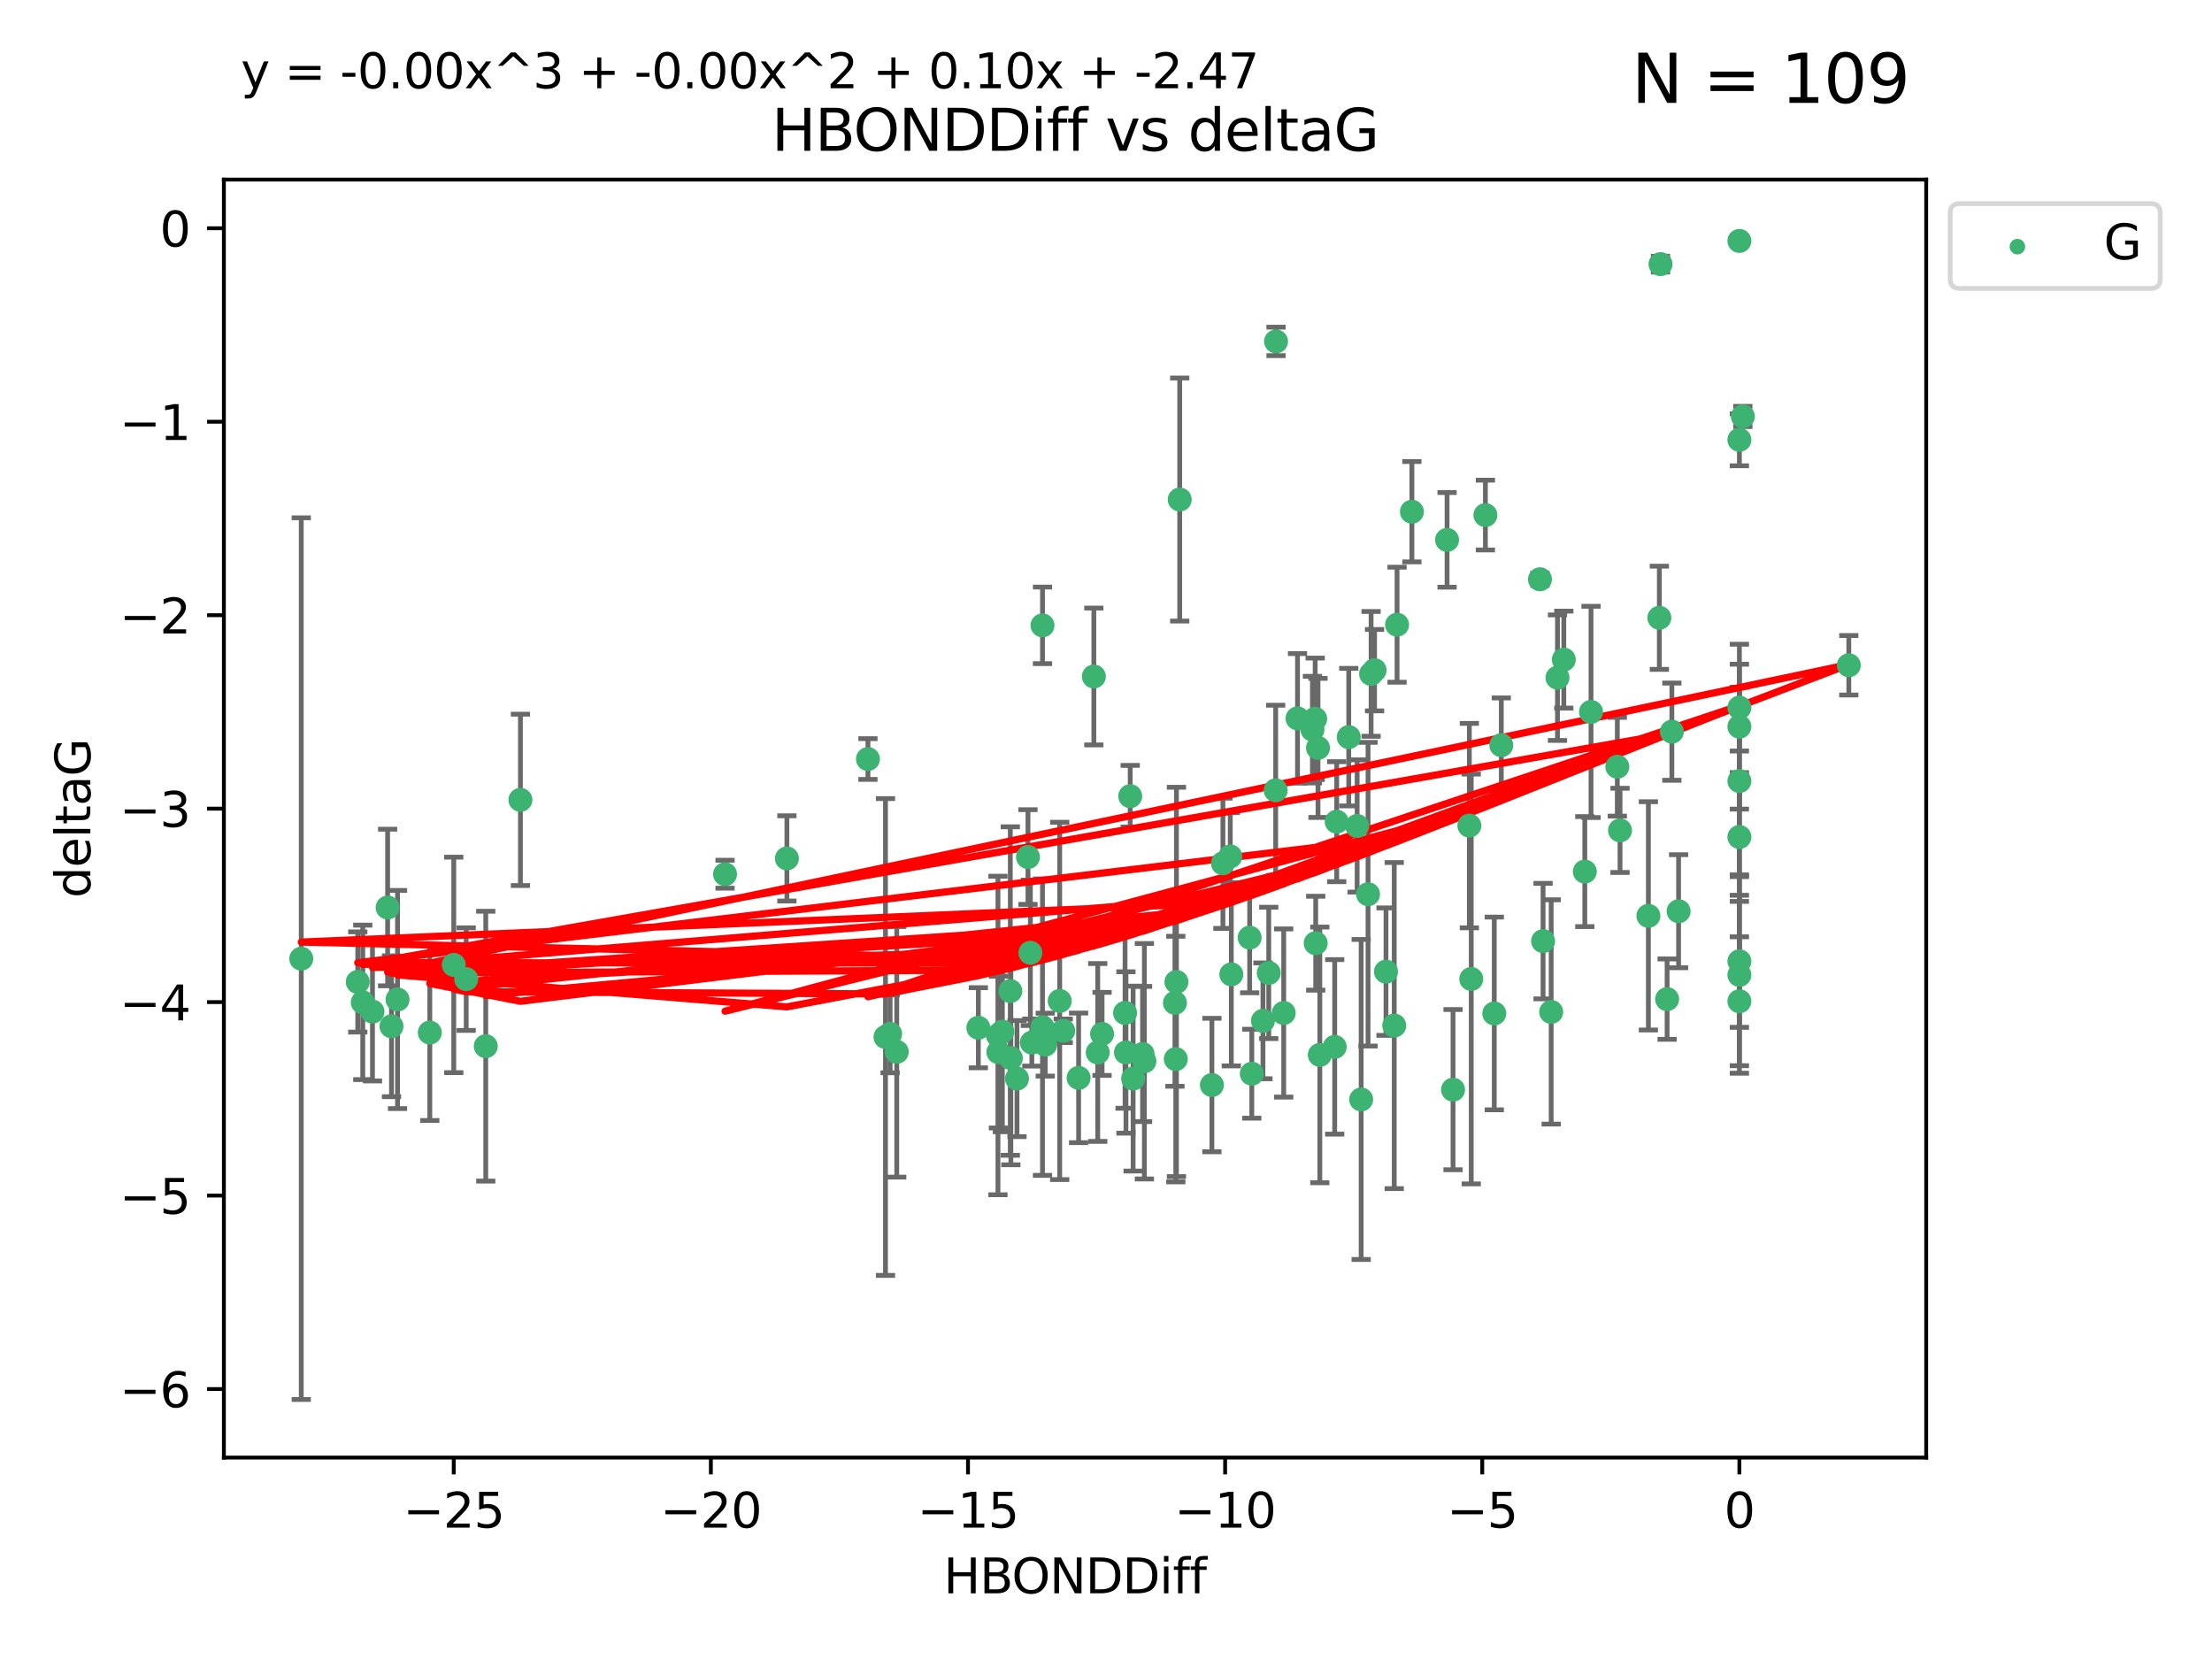 <?xml version="1.0" encoding="utf-8" standalone="no"?>
<!DOCTYPE svg PUBLIC "-//W3C//DTD SVG 1.1//EN"
  "http://www.w3.org/Graphics/SVG/1.1/DTD/svg11.dtd">
<svg xmlns:xlink="http://www.w3.org/1999/xlink" width="460.8pt" height="345.6pt" viewBox="0 0 460.8 345.6" xmlns="http://www.w3.org/2000/svg" version="1.1">
 <defs>
  <style type="text/css">*{stroke-linejoin: round; stroke-linecap: butt}</style>
 </defs>
 <g id="figure_1">
  <g id="patch_1">
   <path d="M 0 345.6 
L 460.8 345.6 
L 460.8 0 
L 0 0 
z
" style="fill: #ffffff"/>
  </g>
  <g id="axes_1">
   <g id="patch_2">
    <path d="M 46.64 303.64 
L 401.26 303.64 
L 401.26 37.411 
L 46.64 37.411 
z
" style="fill: #ffffff"/>
   </g>
   <g id="PathCollection_1">
    <defs>
     <path id="m2417c9a8e5" d="M 0 1.118 
C 0.297 1.118 0.581 1 0.791 0.791 
C 1 0.581 1.118 0.297 1.118 0 
C 1.118 -0.297 1 -0.581 0.791 -0.791 
C 0.581 -1 0.297 -1.118 0 -1.118 
C -0.297 -1.118 -0.581 -1 -0.791 -0.791 
C -1 -0.581 -1.118 -0.297 -1.118 0 
C -1.118 0.297 -1 0.581 -0.791 0.791 
C -0.581 1 -0.297 1.118 0 1.118 
z
" style="stroke: #3cb371"/>
    </defs>
    <g clip-path="url(#p20c21b15e7)">
     <use xlink:href="#m2417c9a8e5" x="229.583" y="215.378" style="fill: #3cb371; stroke: #3cb371"/>
     <use xlink:href="#m2417c9a8e5" x="236.05" y="224.69" style="fill: #3cb371; stroke: #3cb371"/>
     <use xlink:href="#m2417c9a8e5" x="186.81" y="219.117" style="fill: #3cb371; stroke: #3cb371"/>
     <use xlink:href="#m2417c9a8e5" x="244.764" y="208.91" style="fill: #3cb371; stroke: #3cb371"/>
     <use xlink:href="#m2417c9a8e5" x="81.555" y="213.795" style="fill: #3cb371; stroke: #3cb371"/>
     <use xlink:href="#m2417c9a8e5" x="208.81" y="214.904" style="fill: #3cb371; stroke: #3cb371"/>
     <use xlink:href="#m2417c9a8e5" x="210.58" y="220.421" style="fill: #3cb371; stroke: #3cb371"/>
     <use xlink:href="#m2417c9a8e5" x="185.425" y="215.377" style="fill: #3cb371; stroke: #3cb371"/>
     <use xlink:href="#m2417c9a8e5" x="283.555" y="229.041" style="fill: #3cb371; stroke: #3cb371"/>
     <use xlink:href="#m2417c9a8e5" x="260.773" y="223.675" style="fill: #3cb371; stroke: #3cb371"/>
     <use xlink:href="#m2417c9a8e5" x="77.593" y="210.733" style="fill: #3cb371; stroke: #3cb371"/>
     <use xlink:href="#m2417c9a8e5" x="224.693" y="224.538" style="fill: #3cb371; stroke: #3cb371"/>
     <use xlink:href="#m2417c9a8e5" x="207.981" y="219.172" style="fill: #3cb371; stroke: #3cb371"/>
     <use xlink:href="#m2417c9a8e5" x="252.464" y="226.033" style="fill: #3cb371; stroke: #3cb371"/>
     <use xlink:href="#m2417c9a8e5" x="94.527" y="201.007" style="fill: #3cb371; stroke: #3cb371"/>
     <use xlink:href="#m2417c9a8e5" x="97.117" y="203.97" style="fill: #3cb371; stroke: #3cb371"/>
     <use xlink:href="#m2417c9a8e5" x="184.463" y="216.027" style="fill: #3cb371; stroke: #3cb371"/>
     <use xlink:href="#m2417c9a8e5" x="203.808" y="214.099" style="fill: #3cb371; stroke: #3cb371"/>
     <use xlink:href="#m2417c9a8e5" x="210.466" y="206.453" style="fill: #3cb371; stroke: #3cb371"/>
     <use xlink:href="#m2417c9a8e5" x="228.679" y="219.25" style="fill: #3cb371; stroke: #3cb371"/>
     <use xlink:href="#m2417c9a8e5" x="89.536" y="215.103" style="fill: #3cb371; stroke: #3cb371"/>
     <use xlink:href="#m2417c9a8e5" x="108.413" y="166.625" style="fill: #3cb371; stroke: #3cb371"/>
     <use xlink:href="#m2417c9a8e5" x="244.94" y="220.627" style="fill: #3cb371; stroke: #3cb371"/>
     <use xlink:href="#m2417c9a8e5" x="256.506" y="202.973" style="fill: #3cb371; stroke: #3cb371"/>
     <use xlink:href="#m2417c9a8e5" x="234.557" y="219.248" style="fill: #3cb371; stroke: #3cb371"/>
     <use xlink:href="#m2417c9a8e5" x="101.192" y="217.936" style="fill: #3cb371; stroke: #3cb371"/>
     <use xlink:href="#m2417c9a8e5" x="234.37" y="211.011" style="fill: #3cb371; stroke: #3cb371"/>
     <use xlink:href="#m2417c9a8e5" x="260.327" y="195.321" style="fill: #3cb371; stroke: #3cb371"/>
     <use xlink:href="#m2417c9a8e5" x="207.893" y="215.715" style="fill: #3cb371; stroke: #3cb371"/>
     <use xlink:href="#m2417c9a8e5" x="220.754" y="208.513" style="fill: #3cb371; stroke: #3cb371"/>
     <use xlink:href="#m2417c9a8e5" x="217.746" y="217.615" style="fill: #3cb371; stroke: #3cb371"/>
     <use xlink:href="#m2417c9a8e5" x="62.759" y="199.706" style="fill: #3cb371; stroke: #3cb371"/>
     <use xlink:href="#m2417c9a8e5" x="256.287" y="178.41" style="fill: #3cb371; stroke: #3cb371"/>
     <use xlink:href="#m2417c9a8e5" x="263.097" y="212.658" style="fill: #3cb371; stroke: #3cb371"/>
     <use xlink:href="#m2417c9a8e5" x="238.017" y="219.571" style="fill: #3cb371; stroke: #3cb371"/>
     <use xlink:href="#m2417c9a8e5" x="80.747" y="189.054" style="fill: #3cb371; stroke: #3cb371"/>
     <use xlink:href="#m2417c9a8e5" x="385.141" y="138.586" style="fill: #3cb371; stroke: #3cb371"/>
     <use xlink:href="#m2417c9a8e5" x="245.756" y="104.062" style="fill: #3cb371; stroke: #3cb371"/>
     <use xlink:href="#m2417c9a8e5" x="274.942" y="219.754" style="fill: #3cb371; stroke: #3cb371"/>
     <use xlink:href="#m2417c9a8e5" x="331.436" y="148.305" style="fill: #3cb371; stroke: #3cb371"/>
     <use xlink:href="#m2417c9a8e5" x="214.951" y="217.186" style="fill: #3cb371; stroke: #3cb371"/>
     <use xlink:href="#m2417c9a8e5" x="267.421" y="211.028" style="fill: #3cb371; stroke: #3cb371"/>
     <use xlink:href="#m2417c9a8e5" x="211.856" y="224.692" style="fill: #3cb371; stroke: #3cb371"/>
     <use xlink:href="#m2417c9a8e5" x="324.452" y="141.169" style="fill: #3cb371; stroke: #3cb371"/>
     <use xlink:href="#m2417c9a8e5" x="264.303" y="202.673" style="fill: #3cb371; stroke: #3cb371"/>
     <use xlink:href="#m2417c9a8e5" x="254.756" y="179.836" style="fill: #3cb371; stroke: #3cb371"/>
     <use xlink:href="#m2417c9a8e5" x="214.147" y="178.535" style="fill: #3cb371; stroke: #3cb371"/>
     <use xlink:href="#m2417c9a8e5" x="217.171" y="213.976" style="fill: #3cb371; stroke: #3cb371"/>
     <use xlink:href="#m2417c9a8e5" x="265.82" y="71.124" style="fill: #3cb371; stroke: #3cb371"/>
     <use xlink:href="#m2417c9a8e5" x="336.918" y="159.723" style="fill: #3cb371; stroke: #3cb371"/>
     <use xlink:href="#m2417c9a8e5" x="238.398" y="221.075" style="fill: #3cb371; stroke: #3cb371"/>
     <use xlink:href="#m2417c9a8e5" x="82.813" y="208.213" style="fill: #3cb371; stroke: #3cb371"/>
     <use xlink:href="#m2417c9a8e5" x="163.926" y="178.821" style="fill: #3cb371; stroke: #3cb371"/>
     <use xlink:href="#m2417c9a8e5" x="221.495" y="214.736" style="fill: #3cb371; stroke: #3cb371"/>
     <use xlink:href="#m2417c9a8e5" x="290.444" y="213.643" style="fill: #3cb371; stroke: #3cb371"/>
     <use xlink:href="#m2417c9a8e5" x="302.694" y="226.994" style="fill: #3cb371; stroke: #3cb371"/>
     <use xlink:href="#m2417c9a8e5" x="214.647" y="198.486" style="fill: #3cb371; stroke: #3cb371"/>
     <use xlink:href="#m2417c9a8e5" x="74.527" y="204.556" style="fill: #3cb371; stroke: #3cb371"/>
     <use xlink:href="#m2417c9a8e5" x="294.124" y="106.6" style="fill: #3cb371; stroke: #3cb371"/>
     <use xlink:href="#m2417c9a8e5" x="347.288" y="208.135" style="fill: #3cb371; stroke: #3cb371"/>
     <use xlink:href="#m2417c9a8e5" x="75.572" y="208.813" style="fill: #3cb371; stroke: #3cb371"/>
     <use xlink:href="#m2417c9a8e5" x="217.172" y="130.275" style="fill: #3cb371; stroke: #3cb371"/>
     <use xlink:href="#m2417c9a8e5" x="362.346" y="208.579" style="fill: #3cb371; stroke: #3cb371"/>
     <use xlink:href="#m2417c9a8e5" x="274.083" y="196.485" style="fill: #3cb371; stroke: #3cb371"/>
     <use xlink:href="#m2417c9a8e5" x="312.747" y="155.236" style="fill: #3cb371; stroke: #3cb371"/>
     <use xlink:href="#m2417c9a8e5" x="284.988" y="186.282" style="fill: #3cb371; stroke: #3cb371"/>
     <use xlink:href="#m2417c9a8e5" x="362.346" y="50.185" style="fill: #3cb371; stroke: #3cb371"/>
     <use xlink:href="#m2417c9a8e5" x="265.748" y="164.637" style="fill: #3cb371; stroke: #3cb371"/>
     <use xlink:href="#m2417c9a8e5" x="325.771" y="137.408" style="fill: #3cb371; stroke: #3cb371"/>
     <use xlink:href="#m2417c9a8e5" x="245.074" y="204.555" style="fill: #3cb371; stroke: #3cb371"/>
     <use xlink:href="#m2417c9a8e5" x="280.969" y="153.556" style="fill: #3cb371; stroke: #3cb371"/>
     <use xlink:href="#m2417c9a8e5" x="286.346" y="139.612" style="fill: #3cb371; stroke: #3cb371"/>
     <use xlink:href="#m2417c9a8e5" x="282.715" y="172.064" style="fill: #3cb371; stroke: #3cb371"/>
     <use xlink:href="#m2417c9a8e5" x="285.623" y="140.38" style="fill: #3cb371; stroke: #3cb371"/>
     <use xlink:href="#m2417c9a8e5" x="151.04" y="182.113" style="fill: #3cb371; stroke: #3cb371"/>
     <use xlink:href="#m2417c9a8e5" x="309.438" y="107.299" style="fill: #3cb371; stroke: #3cb371"/>
     <use xlink:href="#m2417c9a8e5" x="273.405" y="151.994" style="fill: #3cb371; stroke: #3cb371"/>
     <use xlink:href="#m2417c9a8e5" x="306.487" y="203.939" style="fill: #3cb371; stroke: #3cb371"/>
     <use xlink:href="#m2417c9a8e5" x="235.442" y="165.856" style="fill: #3cb371; stroke: #3cb371"/>
     <use xlink:href="#m2417c9a8e5" x="306.091" y="171.987" style="fill: #3cb371; stroke: #3cb371"/>
     <use xlink:href="#m2417c9a8e5" x="301.451" y="112.465" style="fill: #3cb371; stroke: #3cb371"/>
     <use xlink:href="#m2417c9a8e5" x="320.801" y="120.674" style="fill: #3cb371; stroke: #3cb371"/>
     <use xlink:href="#m2417c9a8e5" x="362.346" y="174.361" style="fill: #3cb371; stroke: #3cb371"/>
     <use xlink:href="#m2417c9a8e5" x="288.726" y="202.412" style="fill: #3cb371; stroke: #3cb371"/>
     <use xlink:href="#m2417c9a8e5" x="330.143" y="181.565" style="fill: #3cb371; stroke: #3cb371"/>
     <use xlink:href="#m2417c9a8e5" x="343.387" y="190.788" style="fill: #3cb371; stroke: #3cb371"/>
     <use xlink:href="#m2417c9a8e5" x="270.296" y="149.648" style="fill: #3cb371; stroke: #3cb371"/>
     <use xlink:href="#m2417c9a8e5" x="349.682" y="189.827" style="fill: #3cb371; stroke: #3cb371"/>
     <use xlink:href="#m2417c9a8e5" x="273.973" y="149.745" style="fill: #3cb371; stroke: #3cb371"/>
     <use xlink:href="#m2417c9a8e5" x="323.139" y="210.803" style="fill: #3cb371; stroke: #3cb371"/>
     <use xlink:href="#m2417c9a8e5" x="362.346" y="162.707" style="fill: #3cb371; stroke: #3cb371"/>
     <use xlink:href="#m2417c9a8e5" x="345.673" y="128.696" style="fill: #3cb371; stroke: #3cb371"/>
     <use xlink:href="#m2417c9a8e5" x="337.48" y="172.984" style="fill: #3cb371; stroke: #3cb371"/>
     <use xlink:href="#m2417c9a8e5" x="291.033" y="130.139" style="fill: #3cb371; stroke: #3cb371"/>
     <use xlink:href="#m2417c9a8e5" x="348.28" y="152.419" style="fill: #3cb371; stroke: #3cb371"/>
     <use xlink:href="#m2417c9a8e5" x="278.462" y="171.172" style="fill: #3cb371; stroke: #3cb371"/>
     <use xlink:href="#m2417c9a8e5" x="362.346" y="203.091" style="fill: #3cb371; stroke: #3cb371"/>
     <use xlink:href="#m2417c9a8e5" x="278.042" y="218.085" style="fill: #3cb371; stroke: #3cb371"/>
     <use xlink:href="#m2417c9a8e5" x="311.284" y="211.12" style="fill: #3cb371; stroke: #3cb371"/>
     <use xlink:href="#m2417c9a8e5" x="362.346" y="151.374" style="fill: #3cb371; stroke: #3cb371"/>
     <use xlink:href="#m2417c9a8e5" x="321.45" y="196.048" style="fill: #3cb371; stroke: #3cb371"/>
     <use xlink:href="#m2417c9a8e5" x="362.346" y="147.408" style="fill: #3cb371; stroke: #3cb371"/>
     <use xlink:href="#m2417c9a8e5" x="362.346" y="91.62" style="fill: #3cb371; stroke: #3cb371"/>
     <use xlink:href="#m2417c9a8e5" x="345.912" y="55.023" style="fill: #3cb371; stroke: #3cb371"/>
     <use xlink:href="#m2417c9a8e5" x="363.069" y="86.751" style="fill: #3cb371; stroke: #3cb371"/>
     <use xlink:href="#m2417c9a8e5" x="274.565" y="155.804" style="fill: #3cb371; stroke: #3cb371"/>
     <use xlink:href="#m2417c9a8e5" x="227.868" y="140.924" style="fill: #3cb371; stroke: #3cb371"/>
     <use xlink:href="#m2417c9a8e5" x="180.808" y="158.121" style="fill: #3cb371; stroke: #3cb371"/>
     <use xlink:href="#m2417c9a8e5" x="362.346" y="200.254" style="fill: #3cb371; stroke: #3cb371"/>
    </g>
   </g>
   <g id="matplotlib.axis_1">
    <g id="xtick_1">
     <g id="line2d_1">
      <defs>
       <path id="mde8a18a658" d="M 0 0 
L 0 3.5 
" style="stroke: #000000; stroke-width: 0.8"/>
      </defs>
      <g>
       <use xlink:href="#mde8a18a658" x="94.522" y="303.64" style="stroke: #000000; stroke-width: 0.8"/>
      </g>
     </g>
     <g id="text_1">
      <!-- −25 -->
      <g transform="translate(83.97 318.238)scale(0.1 -0.1)">
       <defs>
        <path id="DejaVuSans-2212" d="M 678 2272 
L 4684 2272 
L 4684 1741 
L 678 1741 
L 678 2272 
z
" transform="scale(0.016)"/>
        <path id="DejaVuSans-32" d="M 1228 531 
L 3431 531 
L 3431 0 
L 469 0 
L 469 531 
Q 828 903 1448 1529 
Q 2069 2156 2228 2338 
Q 2531 2678 2651 2914 
Q 2772 3150 2772 3378 
Q 2772 3750 2511 3984 
Q 2250 4219 1831 4219 
Q 1534 4219 1204 4116 
Q 875 4013 500 3803 
L 500 4441 
Q 881 4594 1212 4672 
Q 1544 4750 1819 4750 
Q 2544 4750 2975 4387 
Q 3406 4025 3406 3419 
Q 3406 3131 3298 2873 
Q 3191 2616 2906 2266 
Q 2828 2175 2409 1742 
Q 1991 1309 1228 531 
z
" transform="scale(0.016)"/>
        <path id="DejaVuSans-35" d="M 691 4666 
L 3169 4666 
L 3169 4134 
L 1269 4134 
L 1269 2991 
Q 1406 3038 1543 3061 
Q 1681 3084 1819 3084 
Q 2600 3084 3056 2656 
Q 3513 2228 3513 1497 
Q 3513 744 3044 326 
Q 2575 -91 1722 -91 
Q 1428 -91 1123 -41 
Q 819 9 494 109 
L 494 744 
Q 775 591 1075 516 
Q 1375 441 1709 441 
Q 2250 441 2565 725 
Q 2881 1009 2881 1497 
Q 2881 1984 2565 2268 
Q 2250 2553 1709 2553 
Q 1456 2553 1204 2497 
Q 953 2441 691 2322 
L 691 4666 
z
" transform="scale(0.016)"/>
       </defs>
       <use xlink:href="#DejaVuSans-2212"/>
       <use xlink:href="#DejaVuSans-32" x="83.789"/>
       <use xlink:href="#DejaVuSans-35" x="147.412"/>
      </g>
     </g>
    </g>
    <g id="xtick_2">
     <g id="line2d_2">
      <g>
       <use xlink:href="#mde8a18a658" x="148.087" y="303.64" style="stroke: #000000; stroke-width: 0.8"/>
      </g>
     </g>
     <g id="text_2">
      <!-- −20 -->
      <g transform="translate(137.534 318.238)scale(0.1 -0.1)">
       <defs>
        <path id="DejaVuSans-30" d="M 2034 4250 
Q 1547 4250 1301 3770 
Q 1056 3291 1056 2328 
Q 1056 1369 1301 889 
Q 1547 409 2034 409 
Q 2525 409 2770 889 
Q 3016 1369 3016 2328 
Q 3016 3291 2770 3770 
Q 2525 4250 2034 4250 
z
M 2034 4750 
Q 2819 4750 3233 4129 
Q 3647 3509 3647 2328 
Q 3647 1150 3233 529 
Q 2819 -91 2034 -91 
Q 1250 -91 836 529 
Q 422 1150 422 2328 
Q 422 3509 836 4129 
Q 1250 4750 2034 4750 
z
" transform="scale(0.016)"/>
       </defs>
       <use xlink:href="#DejaVuSans-2212"/>
       <use xlink:href="#DejaVuSans-32" x="83.789"/>
       <use xlink:href="#DejaVuSans-30" x="147.412"/>
      </g>
     </g>
    </g>
    <g id="xtick_3">
     <g id="line2d_3">
      <g>
       <use xlink:href="#mde8a18a658" x="201.652" y="303.64" style="stroke: #000000; stroke-width: 0.8"/>
      </g>
     </g>
     <g id="text_3">
      <!-- −15 -->
      <g transform="translate(191.099 318.238)scale(0.1 -0.1)">
       <defs>
        <path id="DejaVuSans-31" d="M 794 531 
L 1825 531 
L 1825 4091 
L 703 3866 
L 703 4441 
L 1819 4666 
L 2450 4666 
L 2450 531 
L 3481 531 
L 3481 0 
L 794 0 
L 794 531 
z
" transform="scale(0.016)"/>
       </defs>
       <use xlink:href="#DejaVuSans-2212"/>
       <use xlink:href="#DejaVuSans-31" x="83.789"/>
       <use xlink:href="#DejaVuSans-35" x="147.412"/>
      </g>
     </g>
    </g>
    <g id="xtick_4">
     <g id="line2d_4">
      <g>
       <use xlink:href="#mde8a18a658" x="255.216" y="303.64" style="stroke: #000000; stroke-width: 0.8"/>
      </g>
     </g>
     <g id="text_4">
      <!-- −10 -->
      <g transform="translate(244.664 318.238)scale(0.1 -0.1)">
       <use xlink:href="#DejaVuSans-2212"/>
       <use xlink:href="#DejaVuSans-31" x="83.789"/>
       <use xlink:href="#DejaVuSans-30" x="147.412"/>
      </g>
     </g>
    </g>
    <g id="xtick_5">
     <g id="line2d_5">
      <g>
       <use xlink:href="#mde8a18a658" x="308.781" y="303.64" style="stroke: #000000; stroke-width: 0.8"/>
      </g>
     </g>
     <g id="text_5">
      <!-- −5 -->
      <g transform="translate(301.41 318.238)scale(0.1 -0.1)">
       <use xlink:href="#DejaVuSans-2212"/>
       <use xlink:href="#DejaVuSans-35" x="83.789"/>
      </g>
     </g>
    </g>
    <g id="xtick_6">
     <g id="line2d_6">
      <g>
       <use xlink:href="#mde8a18a658" x="362.346" y="303.64" style="stroke: #000000; stroke-width: 0.8"/>
      </g>
     </g>
     <g id="text_6">
      <!-- 0 -->
      <g transform="translate(359.165 318.238)scale(0.1 -0.1)">
       <use xlink:href="#DejaVuSans-30"/>
      </g>
     </g>
    </g>
    <g id="text_7">
     <!-- HBONDDiff -->
     <g transform="translate(196.561 331.917)scale(0.1 -0.1)">
      <defs>
       <path id="DejaVuSans-48" d="M 628 4666 
L 1259 4666 
L 1259 2753 
L 3553 2753 
L 3553 4666 
L 4184 4666 
L 4184 0 
L 3553 0 
L 3553 2222 
L 1259 2222 
L 1259 0 
L 628 0 
L 628 4666 
z
" transform="scale(0.016)"/>
       <path id="DejaVuSans-42" d="M 1259 2228 
L 1259 519 
L 2272 519 
Q 2781 519 3026 730 
Q 3272 941 3272 1375 
Q 3272 1813 3026 2020 
Q 2781 2228 2272 2228 
L 1259 2228 
z
M 1259 4147 
L 1259 2741 
L 2194 2741 
Q 2656 2741 2882 2914 
Q 3109 3088 3109 3444 
Q 3109 3797 2882 3972 
Q 2656 4147 2194 4147 
L 1259 4147 
z
M 628 4666 
L 2241 4666 
Q 2963 4666 3353 4366 
Q 3744 4066 3744 3513 
Q 3744 3084 3544 2831 
Q 3344 2578 2956 2516 
Q 3422 2416 3680 2098 
Q 3938 1781 3938 1306 
Q 3938 681 3513 340 
Q 3088 0 2303 0 
L 628 0 
L 628 4666 
z
" transform="scale(0.016)"/>
       <path id="DejaVuSans-4f" d="M 2522 4238 
Q 1834 4238 1429 3725 
Q 1025 3213 1025 2328 
Q 1025 1447 1429 934 
Q 1834 422 2522 422 
Q 3209 422 3611 934 
Q 4013 1447 4013 2328 
Q 4013 3213 3611 3725 
Q 3209 4238 2522 4238 
z
M 2522 4750 
Q 3503 4750 4090 4092 
Q 4678 3434 4678 2328 
Q 4678 1225 4090 567 
Q 3503 -91 2522 -91 
Q 1538 -91 948 565 
Q 359 1222 359 2328 
Q 359 3434 948 4092 
Q 1538 4750 2522 4750 
z
" transform="scale(0.016)"/>
       <path id="DejaVuSans-4e" d="M 628 4666 
L 1478 4666 
L 3547 763 
L 3547 4666 
L 4159 4666 
L 4159 0 
L 3309 0 
L 1241 3903 
L 1241 0 
L 628 0 
L 628 4666 
z
" transform="scale(0.016)"/>
       <path id="DejaVuSans-44" d="M 1259 4147 
L 1259 519 
L 2022 519 
Q 2988 519 3436 956 
Q 3884 1394 3884 2338 
Q 3884 3275 3436 3711 
Q 2988 4147 2022 4147 
L 1259 4147 
z
M 628 4666 
L 1925 4666 
Q 3281 4666 3915 4102 
Q 4550 3538 4550 2338 
Q 4550 1131 3912 565 
Q 3275 0 1925 0 
L 628 0 
L 628 4666 
z
" transform="scale(0.016)"/>
       <path id="DejaVuSans-69" d="M 603 3500 
L 1178 3500 
L 1178 0 
L 603 0 
L 603 3500 
z
M 603 4863 
L 1178 4863 
L 1178 4134 
L 603 4134 
L 603 4863 
z
" transform="scale(0.016)"/>
       <path id="DejaVuSans-66" d="M 2375 4863 
L 2375 4384 
L 1825 4384 
Q 1516 4384 1395 4259 
Q 1275 4134 1275 3809 
L 1275 3500 
L 2222 3500 
L 2222 3053 
L 1275 3053 
L 1275 0 
L 697 0 
L 697 3053 
L 147 3053 
L 147 3500 
L 697 3500 
L 697 3744 
Q 697 4328 969 4595 
Q 1241 4863 1831 4863 
L 2375 4863 
z
" transform="scale(0.016)"/>
      </defs>
      <use xlink:href="#DejaVuSans-48"/>
      <use xlink:href="#DejaVuSans-42" x="75.195"/>
      <use xlink:href="#DejaVuSans-4f" x="142.049"/>
      <use xlink:href="#DejaVuSans-4e" x="220.76"/>
      <use xlink:href="#DejaVuSans-44" x="295.564"/>
      <use xlink:href="#DejaVuSans-44" x="372.566"/>
      <use xlink:href="#DejaVuSans-69" x="449.568"/>
      <use xlink:href="#DejaVuSans-66" x="477.352"/>
      <use xlink:href="#DejaVuSans-66" x="512.557"/>
     </g>
    </g>
   </g>
   <g id="matplotlib.axis_2">
    <g id="ytick_1">
     <g id="line2d_7">
      <defs>
       <path id="m3f78447373" d="M 0 0 
L -3.5 0 
" style="stroke: #000000; stroke-width: 0.8"/>
      </defs>
      <g>
       <use xlink:href="#m3f78447373" x="46.64" y="289.36" style="stroke: #000000; stroke-width: 0.8"/>
      </g>
     </g>
     <g id="text_8">
      <!-- −6 -->
      <g transform="translate(24.898 293.159)scale(0.1 -0.1)">
       <defs>
        <path id="DejaVuSans-36" d="M 2113 2584 
Q 1688 2584 1439 2293 
Q 1191 2003 1191 1497 
Q 1191 994 1439 701 
Q 1688 409 2113 409 
Q 2538 409 2786 701 
Q 3034 994 3034 1497 
Q 3034 2003 2786 2293 
Q 2538 2584 2113 2584 
z
M 3366 4563 
L 3366 3988 
Q 3128 4100 2886 4159 
Q 2644 4219 2406 4219 
Q 1781 4219 1451 3797 
Q 1122 3375 1075 2522 
Q 1259 2794 1537 2939 
Q 1816 3084 2150 3084 
Q 2853 3084 3261 2657 
Q 3669 2231 3669 1497 
Q 3669 778 3244 343 
Q 2819 -91 2113 -91 
Q 1303 -91 875 529 
Q 447 1150 447 2328 
Q 447 3434 972 4092 
Q 1497 4750 2381 4750 
Q 2619 4750 2861 4703 
Q 3103 4656 3366 4563 
z
" transform="scale(0.016)"/>
       </defs>
       <use xlink:href="#DejaVuSans-2212"/>
       <use xlink:href="#DejaVuSans-36" x="83.789"/>
      </g>
     </g>
    </g>
    <g id="ytick_2">
     <g id="line2d_8">
      <g>
       <use xlink:href="#m3f78447373" x="46.64" y="249.059" style="stroke: #000000; stroke-width: 0.8"/>
      </g>
     </g>
     <g id="text_9">
      <!-- −5 -->
      <g transform="translate(24.898 252.858)scale(0.1 -0.1)">
       <use xlink:href="#DejaVuSans-2212"/>
       <use xlink:href="#DejaVuSans-35" x="83.789"/>
      </g>
     </g>
    </g>
    <g id="ytick_3">
     <g id="line2d_9">
      <g>
       <use xlink:href="#m3f78447373" x="46.64" y="208.758" style="stroke: #000000; stroke-width: 0.8"/>
      </g>
     </g>
     <g id="text_10">
      <!-- −4 -->
      <g transform="translate(24.898 212.557)scale(0.1 -0.1)">
       <defs>
        <path id="DejaVuSans-34" d="M 2419 4116 
L 825 1625 
L 2419 1625 
L 2419 4116 
z
M 2253 4666 
L 3047 4666 
L 3047 1625 
L 3713 1625 
L 3713 1100 
L 3047 1100 
L 3047 0 
L 2419 0 
L 2419 1100 
L 313 1100 
L 313 1709 
L 2253 4666 
z
" transform="scale(0.016)"/>
       </defs>
       <use xlink:href="#DejaVuSans-2212"/>
       <use xlink:href="#DejaVuSans-34" x="83.789"/>
      </g>
     </g>
    </g>
    <g id="ytick_4">
     <g id="line2d_10">
      <g>
       <use xlink:href="#m3f78447373" x="46.64" y="168.457" style="stroke: #000000; stroke-width: 0.8"/>
      </g>
     </g>
     <g id="text_11">
      <!-- −3 -->
      <g transform="translate(24.898 172.256)scale(0.1 -0.1)">
       <defs>
        <path id="DejaVuSans-33" d="M 2597 2516 
Q 3050 2419 3304 2112 
Q 3559 1806 3559 1356 
Q 3559 666 3084 287 
Q 2609 -91 1734 -91 
Q 1441 -91 1130 -33 
Q 819 25 488 141 
L 488 750 
Q 750 597 1062 519 
Q 1375 441 1716 441 
Q 2309 441 2620 675 
Q 2931 909 2931 1356 
Q 2931 1769 2642 2001 
Q 2353 2234 1838 2234 
L 1294 2234 
L 1294 2753 
L 1863 2753 
Q 2328 2753 2575 2939 
Q 2822 3125 2822 3475 
Q 2822 3834 2567 4026 
Q 2313 4219 1838 4219 
Q 1578 4219 1281 4162 
Q 984 4106 628 3988 
L 628 4550 
Q 988 4650 1302 4700 
Q 1616 4750 1894 4750 
Q 2613 4750 3031 4423 
Q 3450 4097 3450 3541 
Q 3450 3153 3228 2886 
Q 3006 2619 2597 2516 
z
" transform="scale(0.016)"/>
       </defs>
       <use xlink:href="#DejaVuSans-2212"/>
       <use xlink:href="#DejaVuSans-33" x="83.789"/>
      </g>
     </g>
    </g>
    <g id="ytick_5">
     <g id="line2d_11">
      <g>
       <use xlink:href="#m3f78447373" x="46.64" y="128.155" style="stroke: #000000; stroke-width: 0.8"/>
      </g>
     </g>
     <g id="text_12">
      <!-- −2 -->
      <g transform="translate(24.898 131.955)scale(0.1 -0.1)">
       <use xlink:href="#DejaVuSans-2212"/>
       <use xlink:href="#DejaVuSans-32" x="83.789"/>
      </g>
     </g>
    </g>
    <g id="ytick_6">
     <g id="line2d_12">
      <g>
       <use xlink:href="#m3f78447373" x="46.64" y="87.854" style="stroke: #000000; stroke-width: 0.8"/>
      </g>
     </g>
     <g id="text_13">
      <!-- −1 -->
      <g transform="translate(24.898 91.653)scale(0.1 -0.1)">
       <use xlink:href="#DejaVuSans-2212"/>
       <use xlink:href="#DejaVuSans-31" x="83.789"/>
      </g>
     </g>
    </g>
    <g id="ytick_7">
     <g id="line2d_13">
      <g>
       <use xlink:href="#m3f78447373" x="46.64" y="47.553" style="stroke: #000000; stroke-width: 0.8"/>
      </g>
     </g>
     <g id="text_14">
      <!-- 0 -->
      <g transform="translate(33.278 51.352)scale(0.1 -0.1)">
       <use xlink:href="#DejaVuSans-30"/>
      </g>
     </g>
    </g>
    <g id="text_15">
     <!-- deltaG -->
     <g transform="translate(18.818 187.064)rotate(-90)scale(0.1 -0.1)">
      <defs>
       <path id="DejaVuSans-64" d="M 2906 2969 
L 2906 4863 
L 3481 4863 
L 3481 0 
L 2906 0 
L 2906 525 
Q 2725 213 2448 61 
Q 2172 -91 1784 -91 
Q 1150 -91 751 415 
Q 353 922 353 1747 
Q 353 2572 751 3078 
Q 1150 3584 1784 3584 
Q 2172 3584 2448 3432 
Q 2725 3281 2906 2969 
z
M 947 1747 
Q 947 1113 1208 752 
Q 1469 391 1925 391 
Q 2381 391 2643 752 
Q 2906 1113 2906 1747 
Q 2906 2381 2643 2742 
Q 2381 3103 1925 3103 
Q 1469 3103 1208 2742 
Q 947 2381 947 1747 
z
" transform="scale(0.016)"/>
       <path id="DejaVuSans-65" d="M 3597 1894 
L 3597 1613 
L 953 1613 
Q 991 1019 1311 708 
Q 1631 397 2203 397 
Q 2534 397 2845 478 
Q 3156 559 3463 722 
L 3463 178 
Q 3153 47 2828 -22 
Q 2503 -91 2169 -91 
Q 1331 -91 842 396 
Q 353 884 353 1716 
Q 353 2575 817 3079 
Q 1281 3584 2069 3584 
Q 2775 3584 3186 3129 
Q 3597 2675 3597 1894 
z
M 3022 2063 
Q 3016 2534 2758 2815 
Q 2500 3097 2075 3097 
Q 1594 3097 1305 2825 
Q 1016 2553 972 2059 
L 3022 2063 
z
" transform="scale(0.016)"/>
       <path id="DejaVuSans-6c" d="M 603 4863 
L 1178 4863 
L 1178 0 
L 603 0 
L 603 4863 
z
" transform="scale(0.016)"/>
       <path id="DejaVuSans-74" d="M 1172 4494 
L 1172 3500 
L 2356 3500 
L 2356 3053 
L 1172 3053 
L 1172 1153 
Q 1172 725 1289 603 
Q 1406 481 1766 481 
L 2356 481 
L 2356 0 
L 1766 0 
Q 1100 0 847 248 
Q 594 497 594 1153 
L 594 3053 
L 172 3053 
L 172 3500 
L 594 3500 
L 594 4494 
L 1172 4494 
z
" transform="scale(0.016)"/>
       <path id="DejaVuSans-61" d="M 2194 1759 
Q 1497 1759 1228 1600 
Q 959 1441 959 1056 
Q 959 750 1161 570 
Q 1363 391 1709 391 
Q 2188 391 2477 730 
Q 2766 1069 2766 1631 
L 2766 1759 
L 2194 1759 
z
M 3341 1997 
L 3341 0 
L 2766 0 
L 2766 531 
Q 2569 213 2275 61 
Q 1981 -91 1556 -91 
Q 1019 -91 701 211 
Q 384 513 384 1019 
Q 384 1609 779 1909 
Q 1175 2209 1959 2209 
L 2766 2209 
L 2766 2266 
Q 2766 2663 2505 2880 
Q 2244 3097 1772 3097 
Q 1472 3097 1187 3025 
Q 903 2953 641 2809 
L 641 3341 
Q 956 3463 1253 3523 
Q 1550 3584 1831 3584 
Q 2591 3584 2966 3190 
Q 3341 2797 3341 1997 
z
" transform="scale(0.016)"/>
       <path id="DejaVuSans-47" d="M 3809 666 
L 3809 1919 
L 2778 1919 
L 2778 2438 
L 4434 2438 
L 4434 434 
Q 4069 175 3628 42 
Q 3188 -91 2688 -91 
Q 1594 -91 976 548 
Q 359 1188 359 2328 
Q 359 3472 976 4111 
Q 1594 4750 2688 4750 
Q 3144 4750 3555 4637 
Q 3966 4525 4313 4306 
L 4313 3634 
Q 3963 3931 3569 4081 
Q 3175 4231 2741 4231 
Q 1884 4231 1454 3753 
Q 1025 3275 1025 2328 
Q 1025 1384 1454 906 
Q 1884 428 2741 428 
Q 3075 428 3337 486 
Q 3600 544 3809 666 
z
" transform="scale(0.016)"/>
      </defs>
      <use xlink:href="#DejaVuSans-64"/>
      <use xlink:href="#DejaVuSans-65" x="63.477"/>
      <use xlink:href="#DejaVuSans-6c" x="125"/>
      <use xlink:href="#DejaVuSans-74" x="152.783"/>
      <use xlink:href="#DejaVuSans-61" x="191.992"/>
      <use xlink:href="#DejaVuSans-47" x="253.271"/>
     </g>
    </g>
   </g>
   <g id="LineCollection_1">
    <path d="M 229.583 224.03 
L 229.583 206.726 
" clip-path="url(#p20c21b15e7)" style="fill: none; stroke: #696969"/>
    <path d="M 236.05 243.95 
L 236.05 205.43 
" clip-path="url(#p20c21b15e7)" style="fill: none; stroke: #696969"/>
    <path d="M 186.81 245.215 
L 186.81 193.019 
" clip-path="url(#p20c21b15e7)" style="fill: none; stroke: #696969"/>
    <path d="M 244.764 226.292 
L 244.764 191.529 
" clip-path="url(#p20c21b15e7)" style="fill: none; stroke: #696969"/>
    <path d="M 81.555 228.468 
L 81.555 199.122 
" clip-path="url(#p20c21b15e7)" style="fill: none; stroke: #696969"/>
    <path d="M 208.81 235.758 
L 208.81 194.05 
" clip-path="url(#p20c21b15e7)" style="fill: none; stroke: #696969"/>
    <path d="M 210.58 242.644 
L 210.58 198.198 
" clip-path="url(#p20c21b15e7)" style="fill: none; stroke: #696969"/>
    <path d="M 185.425 223.49 
L 185.425 207.264 
" clip-path="url(#p20c21b15e7)" style="fill: none; stroke: #696969"/>
    <path d="M 283.555 262.375 
L 283.555 195.707 
" clip-path="url(#p20c21b15e7)" style="fill: none; stroke: #696969"/>
    <path d="M 260.773 232.941 
L 260.773 214.409 
" clip-path="url(#p20c21b15e7)" style="fill: none; stroke: #696969"/>
    <path d="M 77.593 225.178 
L 77.593 196.288 
" clip-path="url(#p20c21b15e7)" style="fill: none; stroke: #696969"/>
    <path d="M 224.693 238.039 
L 224.693 211.036 
" clip-path="url(#p20c21b15e7)" style="fill: none; stroke: #696969"/>
    <path d="M 207.981 234.98 
L 207.981 203.364 
" clip-path="url(#p20c21b15e7)" style="fill: none; stroke: #696969"/>
    <path d="M 252.464 239.935 
L 252.464 212.13 
" clip-path="url(#p20c21b15e7)" style="fill: none; stroke: #696969"/>
    <path d="M 94.527 223.454 
L 94.527 178.56 
" clip-path="url(#p20c21b15e7)" style="fill: none; stroke: #696969"/>
    <path d="M 97.117 214.654 
L 97.117 193.286 
" clip-path="url(#p20c21b15e7)" style="fill: none; stroke: #696969"/>
    <path d="M 184.463 265.691 
L 184.463 166.364 
" clip-path="url(#p20c21b15e7)" style="fill: none; stroke: #696969"/>
    <path d="M 203.808 222.446 
L 203.808 205.751 
" clip-path="url(#p20c21b15e7)" style="fill: none; stroke: #696969"/>
    <path d="M 210.466 240.663 
L 210.466 172.243 
" clip-path="url(#p20c21b15e7)" style="fill: none; stroke: #696969"/>
    <path d="M 228.679 237.773 
L 228.679 200.726 
" clip-path="url(#p20c21b15e7)" style="fill: none; stroke: #696969"/>
    <path d="M 89.536 233.42 
L 89.536 196.786 
" clip-path="url(#p20c21b15e7)" style="fill: none; stroke: #696969"/>
    <path d="M 108.413 184.475 
L 108.413 148.775 
" clip-path="url(#p20c21b15e7)" style="fill: none; stroke: #696969"/>
    <path d="M 244.94 246.209 
L 244.94 195.044 
" clip-path="url(#p20c21b15e7)" style="fill: none; stroke: #696969"/>
    <path d="M 256.506 222.047 
L 256.506 183.9 
" clip-path="url(#p20c21b15e7)" style="fill: none; stroke: #696969"/>
    <path d="M 234.557 236.055 
L 234.557 202.44 
" clip-path="url(#p20c21b15e7)" style="fill: none; stroke: #696969"/>
    <path d="M 101.192 246.041 
L 101.192 189.831 
" clip-path="url(#p20c21b15e7)" style="fill: none; stroke: #696969"/>
    <path d="M 234.37 230.867 
L 234.37 191.154 
" clip-path="url(#p20c21b15e7)" style="fill: none; stroke: #696969"/>
    <path d="M 260.327 206.814 
L 260.327 183.828 
" clip-path="url(#p20c21b15e7)" style="fill: none; stroke: #696969"/>
    <path d="M 207.893 248.89 
L 207.893 182.54 
" clip-path="url(#p20c21b15e7)" style="fill: none; stroke: #696969"/>
    <path d="M 220.754 245.73 
L 220.754 171.297 
" clip-path="url(#p20c21b15e7)" style="fill: none; stroke: #696969"/>
    <path d="M 217.746 224.17 
L 217.746 211.061 
" clip-path="url(#p20c21b15e7)" style="fill: none; stroke: #696969"/>
    <path d="M 62.759 291.539 
L 62.759 107.874 
" clip-path="url(#p20c21b15e7)" style="fill: none; stroke: #696969"/>
    <path d="M 256.287 187.546 
L 256.287 169.274 
" clip-path="url(#p20c21b15e7)" style="fill: none; stroke: #696969"/>
    <path d="M 263.097 224.723 
L 263.097 200.594 
" clip-path="url(#p20c21b15e7)" style="fill: none; stroke: #696969"/>
    <path d="M 238.017 233.653 
L 238.017 205.49 
" clip-path="url(#p20c21b15e7)" style="fill: none; stroke: #696969"/>
    <path d="M 80.747 205.367 
L 80.747 172.741 
" clip-path="url(#p20c21b15e7)" style="fill: none; stroke: #696969"/>
    <path d="M 385.141 144.783 
L 385.141 132.39 
" clip-path="url(#p20c21b15e7)" style="fill: none; stroke: #696969"/>
    <path d="M 245.756 129.377 
L 245.756 78.748 
" clip-path="url(#p20c21b15e7)" style="fill: none; stroke: #696969"/>
    <path d="M 274.942 246.385 
L 274.942 193.124 
" clip-path="url(#p20c21b15e7)" style="fill: none; stroke: #696969"/>
    <path d="M 331.436 170.305 
L 331.436 126.304 
" clip-path="url(#p20c21b15e7)" style="fill: none; stroke: #696969"/>
    <path d="M 214.951 222.091 
L 214.951 212.28 
" clip-path="url(#p20c21b15e7)" style="fill: none; stroke: #696969"/>
    <path d="M 267.421 228.543 
L 267.421 193.512 
" clip-path="url(#p20c21b15e7)" style="fill: none; stroke: #696969"/>
    <path d="M 211.856 236.78 
L 211.856 212.604 
" clip-path="url(#p20c21b15e7)" style="fill: none; stroke: #696969"/>
    <path d="M 324.452 154.244 
L 324.452 128.095 
" clip-path="url(#p20c21b15e7)" style="fill: none; stroke: #696969"/>
    <path d="M 264.303 216.354 
L 264.303 188.993 
" clip-path="url(#p20c21b15e7)" style="fill: none; stroke: #696969"/>
    <path d="M 254.756 193.4 
L 254.756 166.272 
" clip-path="url(#p20c21b15e7)" style="fill: none; stroke: #696969"/>
    <path d="M 214.147 188.399 
L 214.147 168.67 
" clip-path="url(#p20c21b15e7)" style="fill: none; stroke: #696969"/>
    <path d="M 217.171 244.85 
L 217.171 183.101 
" clip-path="url(#p20c21b15e7)" style="fill: none; stroke: #696969"/>
    <path d="M 265.82 74.091 
L 265.82 68.158 
" clip-path="url(#p20c21b15e7)" style="fill: none; stroke: #696969"/>
    <path d="M 336.918 170.011 
L 336.918 149.436 
" clip-path="url(#p20c21b15e7)" style="fill: none; stroke: #696969"/>
    <path d="M 238.398 245.6 
L 238.398 196.55 
" clip-path="url(#p20c21b15e7)" style="fill: none; stroke: #696969"/>
    <path d="M 82.813 230.934 
L 82.813 185.492 
" clip-path="url(#p20c21b15e7)" style="fill: none; stroke: #696969"/>
    <path d="M 163.926 187.699 
L 163.926 169.943 
" clip-path="url(#p20c21b15e7)" style="fill: none; stroke: #696969"/>
    <path d="M 221.495 217.188 
L 221.495 212.284 
" clip-path="url(#p20c21b15e7)" style="fill: none; stroke: #696969"/>
    <path d="M 290.444 247.607 
L 290.444 179.678 
" clip-path="url(#p20c21b15e7)" style="fill: none; stroke: #696969"/>
    <path d="M 302.694 243.681 
L 302.694 210.307 
" clip-path="url(#p20c21b15e7)" style="fill: none; stroke: #696969"/>
    <path d="M 214.647 213.628 
L 214.647 183.343 
" clip-path="url(#p20c21b15e7)" style="fill: none; stroke: #696969"/>
    <path d="M 74.527 214.994 
L 74.527 194.119 
" clip-path="url(#p20c21b15e7)" style="fill: none; stroke: #696969"/>
    <path d="M 294.124 117.051 
L 294.124 96.15 
" clip-path="url(#p20c21b15e7)" style="fill: none; stroke: #696969"/>
    <path d="M 347.288 216.506 
L 347.288 199.764 
" clip-path="url(#p20c21b15e7)" style="fill: none; stroke: #696969"/>
    <path d="M 75.572 224.901 
L 75.572 192.726 
" clip-path="url(#p20c21b15e7)" style="fill: none; stroke: #696969"/>
    <path d="M 217.172 138.249 
L 217.172 122.3 
" clip-path="url(#p20c21b15e7)" style="fill: none; stroke: #696969"/>
    <path d="M 362.346 222.008 
L 362.346 195.151 
" clip-path="url(#p20c21b15e7)" style="fill: none; stroke: #696969"/>
    <path d="M 274.083 206.267 
L 274.083 186.704 
" clip-path="url(#p20c21b15e7)" style="fill: none; stroke: #696969"/>
    <path d="M 312.747 165.083 
L 312.747 145.39 
" clip-path="url(#p20c21b15e7)" style="fill: none; stroke: #696969"/>
    <path d="M 284.988 217.911 
L 284.988 154.653 
" clip-path="url(#p20c21b15e7)" style="fill: none; stroke: #696969"/>
    <path d="M 362.346 50.858 
L 362.346 49.513 
" clip-path="url(#p20c21b15e7)" style="fill: none; stroke: #696969"/>
    <path d="M 265.748 182.362 
L 265.748 146.912 
" clip-path="url(#p20c21b15e7)" style="fill: none; stroke: #696969"/>
    <path d="M 325.771 147.504 
L 325.771 127.313 
" clip-path="url(#p20c21b15e7)" style="fill: none; stroke: #696969"/>
    <path d="M 245.074 245.106 
L 245.074 164.004 
" clip-path="url(#p20c21b15e7)" style="fill: none; stroke: #696969"/>
    <path d="M 280.969 167.883 
L 280.969 139.229 
" clip-path="url(#p20c21b15e7)" style="fill: none; stroke: #696969"/>
    <path d="M 286.346 148.092 
L 286.346 131.131 
" clip-path="url(#p20c21b15e7)" style="fill: none; stroke: #696969"/>
    <path d="M 282.715 185.834 
L 282.715 158.293 
" clip-path="url(#p20c21b15e7)" style="fill: none; stroke: #696969"/>
    <path d="M 285.623 153.379 
L 285.623 127.381 
" clip-path="url(#p20c21b15e7)" style="fill: none; stroke: #696969"/>
    <path d="M 151.04 185.025 
L 151.04 179.2 
" clip-path="url(#p20c21b15e7)" style="fill: none; stroke: #696969"/>
    <path d="M 309.438 114.564 
L 309.438 100.033 
" clip-path="url(#p20c21b15e7)" style="fill: none; stroke: #696969"/>
    <path d="M 273.405 163.099 
L 273.405 140.889 
" clip-path="url(#p20c21b15e7)" style="fill: none; stroke: #696969"/>
    <path d="M 306.487 246.623 
L 306.487 161.254 
" clip-path="url(#p20c21b15e7)" style="fill: none; stroke: #696969"/>
    <path d="M 235.442 172.272 
L 235.442 159.439 
" clip-path="url(#p20c21b15e7)" style="fill: none; stroke: #696969"/>
    <path d="M 306.091 193.284 
L 306.091 150.691 
" clip-path="url(#p20c21b15e7)" style="fill: none; stroke: #696969"/>
    <path d="M 301.451 122.324 
L 301.451 102.606 
" clip-path="url(#p20c21b15e7)" style="fill: none; stroke: #696969"/>
    <path d="M 320.801 121.946 
L 320.801 119.402 
" clip-path="url(#p20c21b15e7)" style="fill: none; stroke: #696969"/>
    <path d="M 362.346 187.782 
L 362.346 160.94 
" clip-path="url(#p20c21b15e7)" style="fill: none; stroke: #696969"/>
    <path d="M 288.726 215.686 
L 288.726 189.137 
" clip-path="url(#p20c21b15e7)" style="fill: none; stroke: #696969"/>
    <path d="M 330.143 193.024 
L 330.143 170.107 
" clip-path="url(#p20c21b15e7)" style="fill: none; stroke: #696969"/>
    <path d="M 343.387 214.565 
L 343.387 167.011 
" clip-path="url(#p20c21b15e7)" style="fill: none; stroke: #696969"/>
    <path d="M 270.296 163.137 
L 270.296 136.159 
" clip-path="url(#p20c21b15e7)" style="fill: none; stroke: #696969"/>
    <path d="M 349.682 201.606 
L 349.682 178.048 
" clip-path="url(#p20c21b15e7)" style="fill: none; stroke: #696969"/>
    <path d="M 273.973 162.396 
L 273.973 137.094 
" clip-path="url(#p20c21b15e7)" style="fill: none; stroke: #696969"/>
    <path d="M 323.139 234.166 
L 323.139 187.44 
" clip-path="url(#p20c21b15e7)" style="fill: none; stroke: #696969"/>
    <path d="M 362.346 182.254 
L 362.346 143.16 
" clip-path="url(#p20c21b15e7)" style="fill: none; stroke: #696969"/>
    <path d="M 345.673 139.446 
L 345.673 117.947 
" clip-path="url(#p20c21b15e7)" style="fill: none; stroke: #696969"/>
    <path d="M 337.48 181.753 
L 337.48 164.215 
" clip-path="url(#p20c21b15e7)" style="fill: none; stroke: #696969"/>
    <path d="M 291.033 142.119 
L 291.033 118.159 
" clip-path="url(#p20c21b15e7)" style="fill: none; stroke: #696969"/>
    <path d="M 348.28 162.544 
L 348.28 142.294 
" clip-path="url(#p20c21b15e7)" style="fill: none; stroke: #696969"/>
    <path d="M 278.462 183.67 
L 278.462 158.675 
" clip-path="url(#p20c21b15e7)" style="fill: none; stroke: #696969"/>
    <path d="M 362.346 223.568 
L 362.346 182.614 
" clip-path="url(#p20c21b15e7)" style="fill: none; stroke: #696969"/>
    <path d="M 278.042 236.262 
L 278.042 199.908 
" clip-path="url(#p20c21b15e7)" style="fill: none; stroke: #696969"/>
    <path d="M 311.284 231.195 
L 311.284 191.046 
" clip-path="url(#p20c21b15e7)" style="fill: none; stroke: #696969"/>
    <path d="M 362.346 168.545 
L 362.346 134.202 
" clip-path="url(#p20c21b15e7)" style="fill: none; stroke: #696969"/>
    <path d="M 321.45 208.078 
L 321.45 184.019 
" clip-path="url(#p20c21b15e7)" style="fill: none; stroke: #696969"/>
    <path d="M 362.346 156.449 
L 362.346 138.367 
" clip-path="url(#p20c21b15e7)" style="fill: none; stroke: #696969"/>
    <path d="M 362.346 97.035 
L 362.346 86.204 
" clip-path="url(#p20c21b15e7)" style="fill: none; stroke: #696969"/>
    <path d="M 345.912 56.672 
L 345.912 53.374 
" clip-path="url(#p20c21b15e7)" style="fill: none; stroke: #696969"/>
    <path d="M 363.069 88.857 
L 363.069 84.644 
" clip-path="url(#p20c21b15e7)" style="fill: none; stroke: #696969"/>
    <path d="M 274.565 170.287 
L 274.565 141.321 
" clip-path="url(#p20c21b15e7)" style="fill: none; stroke: #696969"/>
    <path d="M 227.868 155.179 
L 227.868 126.668 
" clip-path="url(#p20c21b15e7)" style="fill: none; stroke: #696969"/>
    <path d="M 180.808 162.365 
L 180.808 153.876 
" clip-path="url(#p20c21b15e7)" style="fill: none; stroke: #696969"/>
    <path d="M 362.346 214.009 
L 362.346 186.499 
" clip-path="url(#p20c21b15e7)" style="fill: none; stroke: #696969"/>
   </g>
   <g id="line2d_14">
    <defs>
     <path id="m8e9440b3ed" d="M 2 0 
L -2 -0 
" style="stroke: #696969"/>
    </defs>
    <g clip-path="url(#p20c21b15e7)">
     <use xlink:href="#m8e9440b3ed" x="229.583" y="224.03" style="fill: #696969; stroke: #696969"/>
     <use xlink:href="#m8e9440b3ed" x="236.05" y="243.95" style="fill: #696969; stroke: #696969"/>
     <use xlink:href="#m8e9440b3ed" x="186.81" y="245.215" style="fill: #696969; stroke: #696969"/>
     <use xlink:href="#m8e9440b3ed" x="244.764" y="226.292" style="fill: #696969; stroke: #696969"/>
     <use xlink:href="#m8e9440b3ed" x="81.555" y="228.468" style="fill: #696969; stroke: #696969"/>
     <use xlink:href="#m8e9440b3ed" x="208.81" y="235.758" style="fill: #696969; stroke: #696969"/>
     <use xlink:href="#m8e9440b3ed" x="210.58" y="242.644" style="fill: #696969; stroke: #696969"/>
     <use xlink:href="#m8e9440b3ed" x="185.425" y="223.49" style="fill: #696969; stroke: #696969"/>
     <use xlink:href="#m8e9440b3ed" x="283.555" y="262.375" style="fill: #696969; stroke: #696969"/>
     <use xlink:href="#m8e9440b3ed" x="260.773" y="232.941" style="fill: #696969; stroke: #696969"/>
     <use xlink:href="#m8e9440b3ed" x="77.593" y="225.178" style="fill: #696969; stroke: #696969"/>
     <use xlink:href="#m8e9440b3ed" x="224.693" y="238.039" style="fill: #696969; stroke: #696969"/>
     <use xlink:href="#m8e9440b3ed" x="207.981" y="234.98" style="fill: #696969; stroke: #696969"/>
     <use xlink:href="#m8e9440b3ed" x="252.464" y="239.935" style="fill: #696969; stroke: #696969"/>
     <use xlink:href="#m8e9440b3ed" x="94.527" y="223.454" style="fill: #696969; stroke: #696969"/>
     <use xlink:href="#m8e9440b3ed" x="97.117" y="214.654" style="fill: #696969; stroke: #696969"/>
     <use xlink:href="#m8e9440b3ed" x="184.463" y="265.691" style="fill: #696969; stroke: #696969"/>
     <use xlink:href="#m8e9440b3ed" x="203.808" y="222.446" style="fill: #696969; stroke: #696969"/>
     <use xlink:href="#m8e9440b3ed" x="210.466" y="240.663" style="fill: #696969; stroke: #696969"/>
     <use xlink:href="#m8e9440b3ed" x="228.679" y="237.773" style="fill: #696969; stroke: #696969"/>
     <use xlink:href="#m8e9440b3ed" x="89.536" y="233.42" style="fill: #696969; stroke: #696969"/>
     <use xlink:href="#m8e9440b3ed" x="108.413" y="184.475" style="fill: #696969; stroke: #696969"/>
     <use xlink:href="#m8e9440b3ed" x="244.94" y="246.209" style="fill: #696969; stroke: #696969"/>
     <use xlink:href="#m8e9440b3ed" x="256.506" y="222.047" style="fill: #696969; stroke: #696969"/>
     <use xlink:href="#m8e9440b3ed" x="234.557" y="236.055" style="fill: #696969; stroke: #696969"/>
     <use xlink:href="#m8e9440b3ed" x="101.192" y="246.041" style="fill: #696969; stroke: #696969"/>
     <use xlink:href="#m8e9440b3ed" x="234.37" y="230.867" style="fill: #696969; stroke: #696969"/>
     <use xlink:href="#m8e9440b3ed" x="260.327" y="206.814" style="fill: #696969; stroke: #696969"/>
     <use xlink:href="#m8e9440b3ed" x="207.893" y="248.89" style="fill: #696969; stroke: #696969"/>
     <use xlink:href="#m8e9440b3ed" x="220.754" y="245.73" style="fill: #696969; stroke: #696969"/>
     <use xlink:href="#m8e9440b3ed" x="217.746" y="224.17" style="fill: #696969; stroke: #696969"/>
     <use xlink:href="#m8e9440b3ed" x="62.759" y="291.539" style="fill: #696969; stroke: #696969"/>
     <use xlink:href="#m8e9440b3ed" x="256.287" y="187.546" style="fill: #696969; stroke: #696969"/>
     <use xlink:href="#m8e9440b3ed" x="263.097" y="224.723" style="fill: #696969; stroke: #696969"/>
     <use xlink:href="#m8e9440b3ed" x="238.017" y="233.653" style="fill: #696969; stroke: #696969"/>
     <use xlink:href="#m8e9440b3ed" x="80.747" y="205.367" style="fill: #696969; stroke: #696969"/>
     <use xlink:href="#m8e9440b3ed" x="385.141" y="144.783" style="fill: #696969; stroke: #696969"/>
     <use xlink:href="#m8e9440b3ed" x="245.756" y="129.377" style="fill: #696969; stroke: #696969"/>
     <use xlink:href="#m8e9440b3ed" x="274.942" y="246.385" style="fill: #696969; stroke: #696969"/>
     <use xlink:href="#m8e9440b3ed" x="331.436" y="170.305" style="fill: #696969; stroke: #696969"/>
     <use xlink:href="#m8e9440b3ed" x="214.951" y="222.091" style="fill: #696969; stroke: #696969"/>
     <use xlink:href="#m8e9440b3ed" x="267.421" y="228.543" style="fill: #696969; stroke: #696969"/>
     <use xlink:href="#m8e9440b3ed" x="211.856" y="236.78" style="fill: #696969; stroke: #696969"/>
     <use xlink:href="#m8e9440b3ed" x="324.452" y="154.244" style="fill: #696969; stroke: #696969"/>
     <use xlink:href="#m8e9440b3ed" x="264.303" y="216.354" style="fill: #696969; stroke: #696969"/>
     <use xlink:href="#m8e9440b3ed" x="254.756" y="193.4" style="fill: #696969; stroke: #696969"/>
     <use xlink:href="#m8e9440b3ed" x="214.147" y="188.399" style="fill: #696969; stroke: #696969"/>
     <use xlink:href="#m8e9440b3ed" x="217.171" y="244.85" style="fill: #696969; stroke: #696969"/>
     <use xlink:href="#m8e9440b3ed" x="265.82" y="74.091" style="fill: #696969; stroke: #696969"/>
     <use xlink:href="#m8e9440b3ed" x="336.918" y="170.011" style="fill: #696969; stroke: #696969"/>
     <use xlink:href="#m8e9440b3ed" x="238.398" y="245.6" style="fill: #696969; stroke: #696969"/>
     <use xlink:href="#m8e9440b3ed" x="82.813" y="230.934" style="fill: #696969; stroke: #696969"/>
     <use xlink:href="#m8e9440b3ed" x="163.926" y="187.699" style="fill: #696969; stroke: #696969"/>
     <use xlink:href="#m8e9440b3ed" x="221.495" y="217.188" style="fill: #696969; stroke: #696969"/>
     <use xlink:href="#m8e9440b3ed" x="290.444" y="247.607" style="fill: #696969; stroke: #696969"/>
     <use xlink:href="#m8e9440b3ed" x="302.694" y="243.681" style="fill: #696969; stroke: #696969"/>
     <use xlink:href="#m8e9440b3ed" x="214.647" y="213.628" style="fill: #696969; stroke: #696969"/>
     <use xlink:href="#m8e9440b3ed" x="74.527" y="214.994" style="fill: #696969; stroke: #696969"/>
     <use xlink:href="#m8e9440b3ed" x="294.124" y="117.051" style="fill: #696969; stroke: #696969"/>
     <use xlink:href="#m8e9440b3ed" x="347.288" y="216.506" style="fill: #696969; stroke: #696969"/>
     <use xlink:href="#m8e9440b3ed" x="75.572" y="224.901" style="fill: #696969; stroke: #696969"/>
     <use xlink:href="#m8e9440b3ed" x="217.172" y="138.249" style="fill: #696969; stroke: #696969"/>
     <use xlink:href="#m8e9440b3ed" x="362.346" y="222.008" style="fill: #696969; stroke: #696969"/>
     <use xlink:href="#m8e9440b3ed" x="274.083" y="206.267" style="fill: #696969; stroke: #696969"/>
     <use xlink:href="#m8e9440b3ed" x="312.747" y="165.083" style="fill: #696969; stroke: #696969"/>
     <use xlink:href="#m8e9440b3ed" x="284.988" y="217.911" style="fill: #696969; stroke: #696969"/>
     <use xlink:href="#m8e9440b3ed" x="362.346" y="50.858" style="fill: #696969; stroke: #696969"/>
     <use xlink:href="#m8e9440b3ed" x="265.748" y="182.362" style="fill: #696969; stroke: #696969"/>
     <use xlink:href="#m8e9440b3ed" x="325.771" y="147.504" style="fill: #696969; stroke: #696969"/>
     <use xlink:href="#m8e9440b3ed" x="245.074" y="245.106" style="fill: #696969; stroke: #696969"/>
     <use xlink:href="#m8e9440b3ed" x="280.969" y="167.883" style="fill: #696969; stroke: #696969"/>
     <use xlink:href="#m8e9440b3ed" x="286.346" y="148.092" style="fill: #696969; stroke: #696969"/>
     <use xlink:href="#m8e9440b3ed" x="282.715" y="185.834" style="fill: #696969; stroke: #696969"/>
     <use xlink:href="#m8e9440b3ed" x="285.623" y="153.379" style="fill: #696969; stroke: #696969"/>
     <use xlink:href="#m8e9440b3ed" x="151.04" y="185.025" style="fill: #696969; stroke: #696969"/>
     <use xlink:href="#m8e9440b3ed" x="309.438" y="114.564" style="fill: #696969; stroke: #696969"/>
     <use xlink:href="#m8e9440b3ed" x="273.405" y="163.099" style="fill: #696969; stroke: #696969"/>
     <use xlink:href="#m8e9440b3ed" x="306.487" y="246.623" style="fill: #696969; stroke: #696969"/>
     <use xlink:href="#m8e9440b3ed" x="235.442" y="172.272" style="fill: #696969; stroke: #696969"/>
     <use xlink:href="#m8e9440b3ed" x="306.091" y="193.284" style="fill: #696969; stroke: #696969"/>
     <use xlink:href="#m8e9440b3ed" x="301.451" y="122.324" style="fill: #696969; stroke: #696969"/>
     <use xlink:href="#m8e9440b3ed" x="320.801" y="121.946" style="fill: #696969; stroke: #696969"/>
     <use xlink:href="#m8e9440b3ed" x="362.346" y="187.782" style="fill: #696969; stroke: #696969"/>
     <use xlink:href="#m8e9440b3ed" x="288.726" y="215.686" style="fill: #696969; stroke: #696969"/>
     <use xlink:href="#m8e9440b3ed" x="330.143" y="193.024" style="fill: #696969; stroke: #696969"/>
     <use xlink:href="#m8e9440b3ed" x="343.387" y="214.565" style="fill: #696969; stroke: #696969"/>
     <use xlink:href="#m8e9440b3ed" x="270.296" y="163.137" style="fill: #696969; stroke: #696969"/>
     <use xlink:href="#m8e9440b3ed" x="349.682" y="201.606" style="fill: #696969; stroke: #696969"/>
     <use xlink:href="#m8e9440b3ed" x="273.973" y="162.396" style="fill: #696969; stroke: #696969"/>
     <use xlink:href="#m8e9440b3ed" x="323.139" y="234.166" style="fill: #696969; stroke: #696969"/>
     <use xlink:href="#m8e9440b3ed" x="362.346" y="182.254" style="fill: #696969; stroke: #696969"/>
     <use xlink:href="#m8e9440b3ed" x="345.673" y="139.446" style="fill: #696969; stroke: #696969"/>
     <use xlink:href="#m8e9440b3ed" x="337.48" y="181.753" style="fill: #696969; stroke: #696969"/>
     <use xlink:href="#m8e9440b3ed" x="291.033" y="142.119" style="fill: #696969; stroke: #696969"/>
     <use xlink:href="#m8e9440b3ed" x="348.28" y="162.544" style="fill: #696969; stroke: #696969"/>
     <use xlink:href="#m8e9440b3ed" x="278.462" y="183.67" style="fill: #696969; stroke: #696969"/>
     <use xlink:href="#m8e9440b3ed" x="362.346" y="223.568" style="fill: #696969; stroke: #696969"/>
     <use xlink:href="#m8e9440b3ed" x="278.042" y="236.262" style="fill: #696969; stroke: #696969"/>
     <use xlink:href="#m8e9440b3ed" x="311.284" y="231.195" style="fill: #696969; stroke: #696969"/>
     <use xlink:href="#m8e9440b3ed" x="362.346" y="168.545" style="fill: #696969; stroke: #696969"/>
     <use xlink:href="#m8e9440b3ed" x="321.45" y="208.078" style="fill: #696969; stroke: #696969"/>
     <use xlink:href="#m8e9440b3ed" x="362.346" y="156.449" style="fill: #696969; stroke: #696969"/>
     <use xlink:href="#m8e9440b3ed" x="362.346" y="97.035" style="fill: #696969; stroke: #696969"/>
     <use xlink:href="#m8e9440b3ed" x="345.912" y="56.672" style="fill: #696969; stroke: #696969"/>
     <use xlink:href="#m8e9440b3ed" x="363.069" y="88.857" style="fill: #696969; stroke: #696969"/>
     <use xlink:href="#m8e9440b3ed" x="274.565" y="170.287" style="fill: #696969; stroke: #696969"/>
     <use xlink:href="#m8e9440b3ed" x="227.868" y="155.179" style="fill: #696969; stroke: #696969"/>
     <use xlink:href="#m8e9440b3ed" x="180.808" y="162.365" style="fill: #696969; stroke: #696969"/>
     <use xlink:href="#m8e9440b3ed" x="362.346" y="214.009" style="fill: #696969; stroke: #696969"/>
    </g>
   </g>
   <g id="line2d_15">
    <g clip-path="url(#p20c21b15e7)">
     <use xlink:href="#m8e9440b3ed" x="229.583" y="206.726" style="fill: #696969; stroke: #696969"/>
     <use xlink:href="#m8e9440b3ed" x="236.05" y="205.43" style="fill: #696969; stroke: #696969"/>
     <use xlink:href="#m8e9440b3ed" x="186.81" y="193.019" style="fill: #696969; stroke: #696969"/>
     <use xlink:href="#m8e9440b3ed" x="244.764" y="191.529" style="fill: #696969; stroke: #696969"/>
     <use xlink:href="#m8e9440b3ed" x="81.555" y="199.122" style="fill: #696969; stroke: #696969"/>
     <use xlink:href="#m8e9440b3ed" x="208.81" y="194.05" style="fill: #696969; stroke: #696969"/>
     <use xlink:href="#m8e9440b3ed" x="210.58" y="198.198" style="fill: #696969; stroke: #696969"/>
     <use xlink:href="#m8e9440b3ed" x="185.425" y="207.264" style="fill: #696969; stroke: #696969"/>
     <use xlink:href="#m8e9440b3ed" x="283.555" y="195.707" style="fill: #696969; stroke: #696969"/>
     <use xlink:href="#m8e9440b3ed" x="260.773" y="214.409" style="fill: #696969; stroke: #696969"/>
     <use xlink:href="#m8e9440b3ed" x="77.593" y="196.288" style="fill: #696969; stroke: #696969"/>
     <use xlink:href="#m8e9440b3ed" x="224.693" y="211.036" style="fill: #696969; stroke: #696969"/>
     <use xlink:href="#m8e9440b3ed" x="207.981" y="203.364" style="fill: #696969; stroke: #696969"/>
     <use xlink:href="#m8e9440b3ed" x="252.464" y="212.13" style="fill: #696969; stroke: #696969"/>
     <use xlink:href="#m8e9440b3ed" x="94.527" y="178.56" style="fill: #696969; stroke: #696969"/>
     <use xlink:href="#m8e9440b3ed" x="97.117" y="193.286" style="fill: #696969; stroke: #696969"/>
     <use xlink:href="#m8e9440b3ed" x="184.463" y="166.364" style="fill: #696969; stroke: #696969"/>
     <use xlink:href="#m8e9440b3ed" x="203.808" y="205.751" style="fill: #696969; stroke: #696969"/>
     <use xlink:href="#m8e9440b3ed" x="210.466" y="172.243" style="fill: #696969; stroke: #696969"/>
     <use xlink:href="#m8e9440b3ed" x="228.679" y="200.726" style="fill: #696969; stroke: #696969"/>
     <use xlink:href="#m8e9440b3ed" x="89.536" y="196.786" style="fill: #696969; stroke: #696969"/>
     <use xlink:href="#m8e9440b3ed" x="108.413" y="148.775" style="fill: #696969; stroke: #696969"/>
     <use xlink:href="#m8e9440b3ed" x="244.94" y="195.044" style="fill: #696969; stroke: #696969"/>
     <use xlink:href="#m8e9440b3ed" x="256.506" y="183.9" style="fill: #696969; stroke: #696969"/>
     <use xlink:href="#m8e9440b3ed" x="234.557" y="202.44" style="fill: #696969; stroke: #696969"/>
     <use xlink:href="#m8e9440b3ed" x="101.192" y="189.831" style="fill: #696969; stroke: #696969"/>
     <use xlink:href="#m8e9440b3ed" x="234.37" y="191.154" style="fill: #696969; stroke: #696969"/>
     <use xlink:href="#m8e9440b3ed" x="260.327" y="183.828" style="fill: #696969; stroke: #696969"/>
     <use xlink:href="#m8e9440b3ed" x="207.893" y="182.54" style="fill: #696969; stroke: #696969"/>
     <use xlink:href="#m8e9440b3ed" x="220.754" y="171.297" style="fill: #696969; stroke: #696969"/>
     <use xlink:href="#m8e9440b3ed" x="217.746" y="211.061" style="fill: #696969; stroke: #696969"/>
     <use xlink:href="#m8e9440b3ed" x="62.759" y="107.874" style="fill: #696969; stroke: #696969"/>
     <use xlink:href="#m8e9440b3ed" x="256.287" y="169.274" style="fill: #696969; stroke: #696969"/>
     <use xlink:href="#m8e9440b3ed" x="263.097" y="200.594" style="fill: #696969; stroke: #696969"/>
     <use xlink:href="#m8e9440b3ed" x="238.017" y="205.49" style="fill: #696969; stroke: #696969"/>
     <use xlink:href="#m8e9440b3ed" x="80.747" y="172.741" style="fill: #696969; stroke: #696969"/>
     <use xlink:href="#m8e9440b3ed" x="385.141" y="132.39" style="fill: #696969; stroke: #696969"/>
     <use xlink:href="#m8e9440b3ed" x="245.756" y="78.748" style="fill: #696969; stroke: #696969"/>
     <use xlink:href="#m8e9440b3ed" x="274.942" y="193.124" style="fill: #696969; stroke: #696969"/>
     <use xlink:href="#m8e9440b3ed" x="331.436" y="126.304" style="fill: #696969; stroke: #696969"/>
     <use xlink:href="#m8e9440b3ed" x="214.951" y="212.28" style="fill: #696969; stroke: #696969"/>
     <use xlink:href="#m8e9440b3ed" x="267.421" y="193.512" style="fill: #696969; stroke: #696969"/>
     <use xlink:href="#m8e9440b3ed" x="211.856" y="212.604" style="fill: #696969; stroke: #696969"/>
     <use xlink:href="#m8e9440b3ed" x="324.452" y="128.095" style="fill: #696969; stroke: #696969"/>
     <use xlink:href="#m8e9440b3ed" x="264.303" y="188.993" style="fill: #696969; stroke: #696969"/>
     <use xlink:href="#m8e9440b3ed" x="254.756" y="166.272" style="fill: #696969; stroke: #696969"/>
     <use xlink:href="#m8e9440b3ed" x="214.147" y="168.67" style="fill: #696969; stroke: #696969"/>
     <use xlink:href="#m8e9440b3ed" x="217.171" y="183.101" style="fill: #696969; stroke: #696969"/>
     <use xlink:href="#m8e9440b3ed" x="265.82" y="68.158" style="fill: #696969; stroke: #696969"/>
     <use xlink:href="#m8e9440b3ed" x="336.918" y="149.436" style="fill: #696969; stroke: #696969"/>
     <use xlink:href="#m8e9440b3ed" x="238.398" y="196.55" style="fill: #696969; stroke: #696969"/>
     <use xlink:href="#m8e9440b3ed" x="82.813" y="185.492" style="fill: #696969; stroke: #696969"/>
     <use xlink:href="#m8e9440b3ed" x="163.926" y="169.943" style="fill: #696969; stroke: #696969"/>
     <use xlink:href="#m8e9440b3ed" x="221.495" y="212.284" style="fill: #696969; stroke: #696969"/>
     <use xlink:href="#m8e9440b3ed" x="290.444" y="179.678" style="fill: #696969; stroke: #696969"/>
     <use xlink:href="#m8e9440b3ed" x="302.694" y="210.307" style="fill: #696969; stroke: #696969"/>
     <use xlink:href="#m8e9440b3ed" x="214.647" y="183.343" style="fill: #696969; stroke: #696969"/>
     <use xlink:href="#m8e9440b3ed" x="74.527" y="194.119" style="fill: #696969; stroke: #696969"/>
     <use xlink:href="#m8e9440b3ed" x="294.124" y="96.15" style="fill: #696969; stroke: #696969"/>
     <use xlink:href="#m8e9440b3ed" x="347.288" y="199.764" style="fill: #696969; stroke: #696969"/>
     <use xlink:href="#m8e9440b3ed" x="75.572" y="192.726" style="fill: #696969; stroke: #696969"/>
     <use xlink:href="#m8e9440b3ed" x="217.172" y="122.3" style="fill: #696969; stroke: #696969"/>
     <use xlink:href="#m8e9440b3ed" x="362.346" y="195.151" style="fill: #696969; stroke: #696969"/>
     <use xlink:href="#m8e9440b3ed" x="274.083" y="186.704" style="fill: #696969; stroke: #696969"/>
     <use xlink:href="#m8e9440b3ed" x="312.747" y="145.39" style="fill: #696969; stroke: #696969"/>
     <use xlink:href="#m8e9440b3ed" x="284.988" y="154.653" style="fill: #696969; stroke: #696969"/>
     <use xlink:href="#m8e9440b3ed" x="362.346" y="49.513" style="fill: #696969; stroke: #696969"/>
     <use xlink:href="#m8e9440b3ed" x="265.748" y="146.912" style="fill: #696969; stroke: #696969"/>
     <use xlink:href="#m8e9440b3ed" x="325.771" y="127.313" style="fill: #696969; stroke: #696969"/>
     <use xlink:href="#m8e9440b3ed" x="245.074" y="164.004" style="fill: #696969; stroke: #696969"/>
     <use xlink:href="#m8e9440b3ed" x="280.969" y="139.229" style="fill: #696969; stroke: #696969"/>
     <use xlink:href="#m8e9440b3ed" x="286.346" y="131.131" style="fill: #696969; stroke: #696969"/>
     <use xlink:href="#m8e9440b3ed" x="282.715" y="158.293" style="fill: #696969; stroke: #696969"/>
     <use xlink:href="#m8e9440b3ed" x="285.623" y="127.381" style="fill: #696969; stroke: #696969"/>
     <use xlink:href="#m8e9440b3ed" x="151.04" y="179.2" style="fill: #696969; stroke: #696969"/>
     <use xlink:href="#m8e9440b3ed" x="309.438" y="100.033" style="fill: #696969; stroke: #696969"/>
     <use xlink:href="#m8e9440b3ed" x="273.405" y="140.889" style="fill: #696969; stroke: #696969"/>
     <use xlink:href="#m8e9440b3ed" x="306.487" y="161.254" style="fill: #696969; stroke: #696969"/>
     <use xlink:href="#m8e9440b3ed" x="235.442" y="159.439" style="fill: #696969; stroke: #696969"/>
     <use xlink:href="#m8e9440b3ed" x="306.091" y="150.691" style="fill: #696969; stroke: #696969"/>
     <use xlink:href="#m8e9440b3ed" x="301.451" y="102.606" style="fill: #696969; stroke: #696969"/>
     <use xlink:href="#m8e9440b3ed" x="320.801" y="119.402" style="fill: #696969; stroke: #696969"/>
     <use xlink:href="#m8e9440b3ed" x="362.346" y="160.94" style="fill: #696969; stroke: #696969"/>
     <use xlink:href="#m8e9440b3ed" x="288.726" y="189.137" style="fill: #696969; stroke: #696969"/>
     <use xlink:href="#m8e9440b3ed" x="330.143" y="170.107" style="fill: #696969; stroke: #696969"/>
     <use xlink:href="#m8e9440b3ed" x="343.387" y="167.011" style="fill: #696969; stroke: #696969"/>
     <use xlink:href="#m8e9440b3ed" x="270.296" y="136.159" style="fill: #696969; stroke: #696969"/>
     <use xlink:href="#m8e9440b3ed" x="349.682" y="178.048" style="fill: #696969; stroke: #696969"/>
     <use xlink:href="#m8e9440b3ed" x="273.973" y="137.094" style="fill: #696969; stroke: #696969"/>
     <use xlink:href="#m8e9440b3ed" x="323.139" y="187.44" style="fill: #696969; stroke: #696969"/>
     <use xlink:href="#m8e9440b3ed" x="362.346" y="143.16" style="fill: #696969; stroke: #696969"/>
     <use xlink:href="#m8e9440b3ed" x="345.673" y="117.947" style="fill: #696969; stroke: #696969"/>
     <use xlink:href="#m8e9440b3ed" x="337.48" y="164.215" style="fill: #696969; stroke: #696969"/>
     <use xlink:href="#m8e9440b3ed" x="291.033" y="118.159" style="fill: #696969; stroke: #696969"/>
     <use xlink:href="#m8e9440b3ed" x="348.28" y="142.294" style="fill: #696969; stroke: #696969"/>
     <use xlink:href="#m8e9440b3ed" x="278.462" y="158.675" style="fill: #696969; stroke: #696969"/>
     <use xlink:href="#m8e9440b3ed" x="362.346" y="182.614" style="fill: #696969; stroke: #696969"/>
     <use xlink:href="#m8e9440b3ed" x="278.042" y="199.908" style="fill: #696969; stroke: #696969"/>
     <use xlink:href="#m8e9440b3ed" x="311.284" y="191.046" style="fill: #696969; stroke: #696969"/>
     <use xlink:href="#m8e9440b3ed" x="362.346" y="134.202" style="fill: #696969; stroke: #696969"/>
     <use xlink:href="#m8e9440b3ed" x="321.45" y="184.019" style="fill: #696969; stroke: #696969"/>
     <use xlink:href="#m8e9440b3ed" x="362.346" y="138.367" style="fill: #696969; stroke: #696969"/>
     <use xlink:href="#m8e9440b3ed" x="362.346" y="86.204" style="fill: #696969; stroke: #696969"/>
     <use xlink:href="#m8e9440b3ed" x="345.912" y="53.374" style="fill: #696969; stroke: #696969"/>
     <use xlink:href="#m8e9440b3ed" x="363.069" y="84.644" style="fill: #696969; stroke: #696969"/>
     <use xlink:href="#m8e9440b3ed" x="274.565" y="141.321" style="fill: #696969; stroke: #696969"/>
     <use xlink:href="#m8e9440b3ed" x="227.868" y="126.668" style="fill: #696969; stroke: #696969"/>
     <use xlink:href="#m8e9440b3ed" x="180.808" y="153.876" style="fill: #696969; stroke: #696969"/>
     <use xlink:href="#m8e9440b3ed" x="362.346" y="186.499" style="fill: #696969; stroke: #696969"/>
    </g>
   </g>
   <g id="line2d_16">
    <path d="M 229.583 196.552 
L 236.05 194.624 
L 186.81 206.652 
L 244.764 191.889 
L 81.555 202.732 
L 208.81 202.08 
L 210.58 201.652 
L 185.425 206.89 
L 283.555 178.172 
L 260.773 186.498 
L 77.593 201.536 
L 224.693 197.949 
L 207.981 202.278 
L 252.464 189.351 
L 94.527 206.04 
L 97.117 206.591 
L 184.463 207.052 
L 203.808 203.244 
L 210.466 201.68 
L 228.679 196.815 
L 89.536 204.876 
L 108.413 208.59 
L 244.94 191.832 
L 256.506 187.977 
L 234.557 195.077 
L 101.192 207.388 
L 234.37 195.134 
L 260.327 186.654 
L 207.893 202.299 
L 220.754 199.032 
L 217.746 199.834 
L 62.759 196.249 
L 256.287 188.053 
L 263.097 185.681 
L 238.017 194.02 
L 80.747 202.495 
L 385.141 138.424 
L 245.756 191.568 
L 274.942 181.397 
L 331.436 159.282 
L 214.951 200.559 
L 267.421 184.139 
L 211.856 201.338 
L 324.452 162.086 
L 264.303 185.254 
L 254.756 188.576 
L 214.147 200.764 
L 217.171 199.985 
L 265.82 184.713 
L 336.918 157.083 
L 238.398 193.902 
L 82.813 203.093 
L 163.926 209.751 
L 221.495 198.831 
L 290.444 175.539 
L 302.694 170.76 
L 214.647 200.637 
L 74.527 200.549 
L 294.124 174.115 
L 347.288 152.943 
L 75.572 200.891 
L 217.172 199.985 
L 362.346 147.023 
L 274.083 181.714 
L 312.747 166.772 
L 284.988 177.629 
L 362.346 147.023 
L 265.748 184.739 
L 325.771 161.556 
L 245.074 191.789 
L 280.969 179.149 
L 286.346 177.111 
L 282.715 178.49 
L 285.623 177.387 
L 151.04 210.651 
L 309.438 168.09 
L 273.405 181.963 
L 306.487 169.261 
L 235.442 194.809 
L 306.091 169.418 
L 301.451 171.25 
L 320.801 163.55 
L 362.346 147.023 
L 288.726 176.2 
L 330.143 159.801 
L 343.387 154.496 
L 270.296 183.099 
L 349.682 151.993 
L 273.973 181.754 
L 323.139 162.613 
L 362.346 147.023 
L 345.673 153.585 
L 337.48 156.858 
L 291.033 175.312 
L 348.28 152.55 
L 278.462 180.089 
L 362.346 147.023 
L 278.042 180.246 
L 311.284 167.355 
L 362.346 147.023 
L 321.45 163.29 
L 362.346 147.023 
L 362.346 147.023 
L 345.912 153.49 
L 363.069 146.743 
L 274.565 181.536 
L 227.868 197.048 
L 180.808 207.639 
L 362.346 147.023 
" clip-path="url(#p20c21b15e7)" style="fill: none; stroke: #ff0000; stroke-width: 1.5; stroke-linecap: square"/>
   </g>
   <g id="line2d_17">
    <defs>
     <path id="me950cfd472" d="M 0 2 
C 0.53 2 1.039 1.789 1.414 1.414 
C 1.789 1.039 2 0.53 2 0 
C 2 -0.53 1.789 -1.039 1.414 -1.414 
C 1.039 -1.789 0.53 -2 0 -2 
C -0.53 -2 -1.039 -1.789 -1.414 -1.414 
C -1.789 -1.039 -2 -0.53 -2 0 
C -2 0.53 -1.789 1.039 -1.414 1.414 
C -1.039 1.789 -0.53 2 0 2 
z
" style="stroke: #3cb371"/>
    </defs>
    <g clip-path="url(#p20c21b15e7)">
     <use xlink:href="#me950cfd472" x="229.583" y="215.378" style="fill: #3cb371; stroke: #3cb371"/>
     <use xlink:href="#me950cfd472" x="236.05" y="224.69" style="fill: #3cb371; stroke: #3cb371"/>
     <use xlink:href="#me950cfd472" x="186.81" y="219.117" style="fill: #3cb371; stroke: #3cb371"/>
     <use xlink:href="#me950cfd472" x="244.764" y="208.91" style="fill: #3cb371; stroke: #3cb371"/>
     <use xlink:href="#me950cfd472" x="81.555" y="213.795" style="fill: #3cb371; stroke: #3cb371"/>
     <use xlink:href="#me950cfd472" x="208.81" y="214.904" style="fill: #3cb371; stroke: #3cb371"/>
     <use xlink:href="#me950cfd472" x="210.58" y="220.421" style="fill: #3cb371; stroke: #3cb371"/>
     <use xlink:href="#me950cfd472" x="185.425" y="215.377" style="fill: #3cb371; stroke: #3cb371"/>
     <use xlink:href="#me950cfd472" x="283.555" y="229.041" style="fill: #3cb371; stroke: #3cb371"/>
     <use xlink:href="#me950cfd472" x="260.773" y="223.675" style="fill: #3cb371; stroke: #3cb371"/>
     <use xlink:href="#me950cfd472" x="77.593" y="210.733" style="fill: #3cb371; stroke: #3cb371"/>
     <use xlink:href="#me950cfd472" x="224.693" y="224.538" style="fill: #3cb371; stroke: #3cb371"/>
     <use xlink:href="#me950cfd472" x="207.981" y="219.172" style="fill: #3cb371; stroke: #3cb371"/>
     <use xlink:href="#me950cfd472" x="252.464" y="226.033" style="fill: #3cb371; stroke: #3cb371"/>
     <use xlink:href="#me950cfd472" x="94.527" y="201.007" style="fill: #3cb371; stroke: #3cb371"/>
     <use xlink:href="#me950cfd472" x="97.117" y="203.97" style="fill: #3cb371; stroke: #3cb371"/>
     <use xlink:href="#me950cfd472" x="184.463" y="216.027" style="fill: #3cb371; stroke: #3cb371"/>
     <use xlink:href="#me950cfd472" x="203.808" y="214.099" style="fill: #3cb371; stroke: #3cb371"/>
     <use xlink:href="#me950cfd472" x="210.466" y="206.453" style="fill: #3cb371; stroke: #3cb371"/>
     <use xlink:href="#me950cfd472" x="228.679" y="219.25" style="fill: #3cb371; stroke: #3cb371"/>
     <use xlink:href="#me950cfd472" x="89.536" y="215.103" style="fill: #3cb371; stroke: #3cb371"/>
     <use xlink:href="#me950cfd472" x="108.413" y="166.625" style="fill: #3cb371; stroke: #3cb371"/>
     <use xlink:href="#me950cfd472" x="244.94" y="220.627" style="fill: #3cb371; stroke: #3cb371"/>
     <use xlink:href="#me950cfd472" x="256.506" y="202.973" style="fill: #3cb371; stroke: #3cb371"/>
     <use xlink:href="#me950cfd472" x="234.557" y="219.248" style="fill: #3cb371; stroke: #3cb371"/>
     <use xlink:href="#me950cfd472" x="101.192" y="217.936" style="fill: #3cb371; stroke: #3cb371"/>
     <use xlink:href="#me950cfd472" x="234.37" y="211.011" style="fill: #3cb371; stroke: #3cb371"/>
     <use xlink:href="#me950cfd472" x="260.327" y="195.321" style="fill: #3cb371; stroke: #3cb371"/>
     <use xlink:href="#me950cfd472" x="207.893" y="215.715" style="fill: #3cb371; stroke: #3cb371"/>
     <use xlink:href="#me950cfd472" x="220.754" y="208.513" style="fill: #3cb371; stroke: #3cb371"/>
     <use xlink:href="#me950cfd472" x="217.746" y="217.615" style="fill: #3cb371; stroke: #3cb371"/>
     <use xlink:href="#me950cfd472" x="62.759" y="199.706" style="fill: #3cb371; stroke: #3cb371"/>
     <use xlink:href="#me950cfd472" x="256.287" y="178.41" style="fill: #3cb371; stroke: #3cb371"/>
     <use xlink:href="#me950cfd472" x="263.097" y="212.658" style="fill: #3cb371; stroke: #3cb371"/>
     <use xlink:href="#me950cfd472" x="238.017" y="219.571" style="fill: #3cb371; stroke: #3cb371"/>
     <use xlink:href="#me950cfd472" x="80.747" y="189.054" style="fill: #3cb371; stroke: #3cb371"/>
     <use xlink:href="#me950cfd472" x="385.141" y="138.586" style="fill: #3cb371; stroke: #3cb371"/>
     <use xlink:href="#me950cfd472" x="245.756" y="104.062" style="fill: #3cb371; stroke: #3cb371"/>
     <use xlink:href="#me950cfd472" x="274.942" y="219.754" style="fill: #3cb371; stroke: #3cb371"/>
     <use xlink:href="#me950cfd472" x="331.436" y="148.305" style="fill: #3cb371; stroke: #3cb371"/>
     <use xlink:href="#me950cfd472" x="214.951" y="217.186" style="fill: #3cb371; stroke: #3cb371"/>
     <use xlink:href="#me950cfd472" x="267.421" y="211.028" style="fill: #3cb371; stroke: #3cb371"/>
     <use xlink:href="#me950cfd472" x="211.856" y="224.692" style="fill: #3cb371; stroke: #3cb371"/>
     <use xlink:href="#me950cfd472" x="324.452" y="141.169" style="fill: #3cb371; stroke: #3cb371"/>
     <use xlink:href="#me950cfd472" x="264.303" y="202.673" style="fill: #3cb371; stroke: #3cb371"/>
     <use xlink:href="#me950cfd472" x="254.756" y="179.836" style="fill: #3cb371; stroke: #3cb371"/>
     <use xlink:href="#me950cfd472" x="214.147" y="178.535" style="fill: #3cb371; stroke: #3cb371"/>
     <use xlink:href="#me950cfd472" x="217.171" y="213.976" style="fill: #3cb371; stroke: #3cb371"/>
     <use xlink:href="#me950cfd472" x="265.82" y="71.124" style="fill: #3cb371; stroke: #3cb371"/>
     <use xlink:href="#me950cfd472" x="336.918" y="159.723" style="fill: #3cb371; stroke: #3cb371"/>
     <use xlink:href="#me950cfd472" x="238.398" y="221.075" style="fill: #3cb371; stroke: #3cb371"/>
     <use xlink:href="#me950cfd472" x="82.813" y="208.213" style="fill: #3cb371; stroke: #3cb371"/>
     <use xlink:href="#me950cfd472" x="163.926" y="178.821" style="fill: #3cb371; stroke: #3cb371"/>
     <use xlink:href="#me950cfd472" x="221.495" y="214.736" style="fill: #3cb371; stroke: #3cb371"/>
     <use xlink:href="#me950cfd472" x="290.444" y="213.643" style="fill: #3cb371; stroke: #3cb371"/>
     <use xlink:href="#me950cfd472" x="302.694" y="226.994" style="fill: #3cb371; stroke: #3cb371"/>
     <use xlink:href="#me950cfd472" x="214.647" y="198.486" style="fill: #3cb371; stroke: #3cb371"/>
     <use xlink:href="#me950cfd472" x="74.527" y="204.556" style="fill: #3cb371; stroke: #3cb371"/>
     <use xlink:href="#me950cfd472" x="294.124" y="106.6" style="fill: #3cb371; stroke: #3cb371"/>
     <use xlink:href="#me950cfd472" x="347.288" y="208.135" style="fill: #3cb371; stroke: #3cb371"/>
     <use xlink:href="#me950cfd472" x="75.572" y="208.813" style="fill: #3cb371; stroke: #3cb371"/>
     <use xlink:href="#me950cfd472" x="217.172" y="130.275" style="fill: #3cb371; stroke: #3cb371"/>
     <use xlink:href="#me950cfd472" x="362.346" y="208.579" style="fill: #3cb371; stroke: #3cb371"/>
     <use xlink:href="#me950cfd472" x="274.083" y="196.485" style="fill: #3cb371; stroke: #3cb371"/>
     <use xlink:href="#me950cfd472" x="312.747" y="155.236" style="fill: #3cb371; stroke: #3cb371"/>
     <use xlink:href="#me950cfd472" x="284.988" y="186.282" style="fill: #3cb371; stroke: #3cb371"/>
     <use xlink:href="#me950cfd472" x="362.346" y="50.185" style="fill: #3cb371; stroke: #3cb371"/>
     <use xlink:href="#me950cfd472" x="265.748" y="164.637" style="fill: #3cb371; stroke: #3cb371"/>
     <use xlink:href="#me950cfd472" x="325.771" y="137.408" style="fill: #3cb371; stroke: #3cb371"/>
     <use xlink:href="#me950cfd472" x="245.074" y="204.555" style="fill: #3cb371; stroke: #3cb371"/>
     <use xlink:href="#me950cfd472" x="280.969" y="153.556" style="fill: #3cb371; stroke: #3cb371"/>
     <use xlink:href="#me950cfd472" x="286.346" y="139.612" style="fill: #3cb371; stroke: #3cb371"/>
     <use xlink:href="#me950cfd472" x="282.715" y="172.064" style="fill: #3cb371; stroke: #3cb371"/>
     <use xlink:href="#me950cfd472" x="285.623" y="140.38" style="fill: #3cb371; stroke: #3cb371"/>
     <use xlink:href="#me950cfd472" x="151.04" y="182.113" style="fill: #3cb371; stroke: #3cb371"/>
     <use xlink:href="#me950cfd472" x="309.438" y="107.299" style="fill: #3cb371; stroke: #3cb371"/>
     <use xlink:href="#me950cfd472" x="273.405" y="151.994" style="fill: #3cb371; stroke: #3cb371"/>
     <use xlink:href="#me950cfd472" x="306.487" y="203.939" style="fill: #3cb371; stroke: #3cb371"/>
     <use xlink:href="#me950cfd472" x="235.442" y="165.856" style="fill: #3cb371; stroke: #3cb371"/>
     <use xlink:href="#me950cfd472" x="306.091" y="171.987" style="fill: #3cb371; stroke: #3cb371"/>
     <use xlink:href="#me950cfd472" x="301.451" y="112.465" style="fill: #3cb371; stroke: #3cb371"/>
     <use xlink:href="#me950cfd472" x="320.801" y="120.674" style="fill: #3cb371; stroke: #3cb371"/>
     <use xlink:href="#me950cfd472" x="362.346" y="174.361" style="fill: #3cb371; stroke: #3cb371"/>
     <use xlink:href="#me950cfd472" x="288.726" y="202.412" style="fill: #3cb371; stroke: #3cb371"/>
     <use xlink:href="#me950cfd472" x="330.143" y="181.565" style="fill: #3cb371; stroke: #3cb371"/>
     <use xlink:href="#me950cfd472" x="343.387" y="190.788" style="fill: #3cb371; stroke: #3cb371"/>
     <use xlink:href="#me950cfd472" x="270.296" y="149.648" style="fill: #3cb371; stroke: #3cb371"/>
     <use xlink:href="#me950cfd472" x="349.682" y="189.827" style="fill: #3cb371; stroke: #3cb371"/>
     <use xlink:href="#me950cfd472" x="273.973" y="149.745" style="fill: #3cb371; stroke: #3cb371"/>
     <use xlink:href="#me950cfd472" x="323.139" y="210.803" style="fill: #3cb371; stroke: #3cb371"/>
     <use xlink:href="#me950cfd472" x="362.346" y="162.707" style="fill: #3cb371; stroke: #3cb371"/>
     <use xlink:href="#me950cfd472" x="345.673" y="128.696" style="fill: #3cb371; stroke: #3cb371"/>
     <use xlink:href="#me950cfd472" x="337.48" y="172.984" style="fill: #3cb371; stroke: #3cb371"/>
     <use xlink:href="#me950cfd472" x="291.033" y="130.139" style="fill: #3cb371; stroke: #3cb371"/>
     <use xlink:href="#me950cfd472" x="348.28" y="152.419" style="fill: #3cb371; stroke: #3cb371"/>
     <use xlink:href="#me950cfd472" x="278.462" y="171.172" style="fill: #3cb371; stroke: #3cb371"/>
     <use xlink:href="#me950cfd472" x="362.346" y="203.091" style="fill: #3cb371; stroke: #3cb371"/>
     <use xlink:href="#me950cfd472" x="278.042" y="218.085" style="fill: #3cb371; stroke: #3cb371"/>
     <use xlink:href="#me950cfd472" x="311.284" y="211.12" style="fill: #3cb371; stroke: #3cb371"/>
     <use xlink:href="#me950cfd472" x="362.346" y="151.374" style="fill: #3cb371; stroke: #3cb371"/>
     <use xlink:href="#me950cfd472" x="321.45" y="196.048" style="fill: #3cb371; stroke: #3cb371"/>
     <use xlink:href="#me950cfd472" x="362.346" y="147.408" style="fill: #3cb371; stroke: #3cb371"/>
     <use xlink:href="#me950cfd472" x="362.346" y="91.62" style="fill: #3cb371; stroke: #3cb371"/>
     <use xlink:href="#me950cfd472" x="345.912" y="55.023" style="fill: #3cb371; stroke: #3cb371"/>
     <use xlink:href="#me950cfd472" x="363.069" y="86.751" style="fill: #3cb371; stroke: #3cb371"/>
     <use xlink:href="#me950cfd472" x="274.565" y="155.804" style="fill: #3cb371; stroke: #3cb371"/>
     <use xlink:href="#me950cfd472" x="227.868" y="140.924" style="fill: #3cb371; stroke: #3cb371"/>
     <use xlink:href="#me950cfd472" x="180.808" y="158.121" style="fill: #3cb371; stroke: #3cb371"/>
     <use xlink:href="#me950cfd472" x="362.346" y="200.254" style="fill: #3cb371; stroke: #3cb371"/>
    </g>
   </g>
   <g id="patch_3">
    <path d="M 46.64 303.64 
L 46.64 37.411 
" style="fill: none; stroke: #000000; stroke-width: 0.8; stroke-linejoin: miter; stroke-linecap: square"/>
   </g>
   <g id="patch_4">
    <path d="M 401.26 303.64 
L 401.26 37.411 
" style="fill: none; stroke: #000000; stroke-width: 0.8; stroke-linejoin: miter; stroke-linecap: square"/>
   </g>
   <g id="patch_5">
    <path d="M 46.64 303.64 
L 401.26 303.64 
" style="fill: none; stroke: #000000; stroke-width: 0.8; stroke-linejoin: miter; stroke-linecap: square"/>
   </g>
   <g id="patch_6">
    <path d="M 46.64 37.411 
L 401.26 37.411 
" style="fill: none; stroke: #000000; stroke-width: 0.8; stroke-linejoin: miter; stroke-linecap: square"/>
   </g>
   <g id="text_16">
    <!-- N = 109 -->
    <g transform="translate(339.887 21.426)scale(0.14 -0.14)">
     <defs>
      <path id="DejaVuSans-20" transform="scale(0.016)"/>
      <path id="DejaVuSans-3d" d="M 678 2906 
L 4684 2906 
L 4684 2381 
L 678 2381 
L 678 2906 
z
M 678 1631 
L 4684 1631 
L 4684 1100 
L 678 1100 
L 678 1631 
z
" transform="scale(0.016)"/>
      <path id="DejaVuSans-39" d="M 703 97 
L 703 672 
Q 941 559 1184 500 
Q 1428 441 1663 441 
Q 2288 441 2617 861 
Q 2947 1281 2994 2138 
Q 2813 1869 2534 1725 
Q 2256 1581 1919 1581 
Q 1219 1581 811 2004 
Q 403 2428 403 3163 
Q 403 3881 828 4315 
Q 1253 4750 1959 4750 
Q 2769 4750 3195 4129 
Q 3622 3509 3622 2328 
Q 3622 1225 3098 567 
Q 2575 -91 1691 -91 
Q 1453 -91 1209 -44 
Q 966 3 703 97 
z
M 1959 2075 
Q 2384 2075 2632 2365 
Q 2881 2656 2881 3163 
Q 2881 3666 2632 3958 
Q 2384 4250 1959 4250 
Q 1534 4250 1286 3958 
Q 1038 3666 1038 3163 
Q 1038 2656 1286 2365 
Q 1534 2075 1959 2075 
z
" transform="scale(0.016)"/>
     </defs>
     <use xlink:href="#DejaVuSans-4e"/>
     <use xlink:href="#DejaVuSans-20" x="74.805"/>
     <use xlink:href="#DejaVuSans-3d" x="106.592"/>
     <use xlink:href="#DejaVuSans-20" x="190.381"/>
     <use xlink:href="#DejaVuSans-31" x="222.168"/>
     <use xlink:href="#DejaVuSans-30" x="285.791"/>
     <use xlink:href="#DejaVuSans-39" x="349.414"/>
    </g>
   </g>
   <g id="text_17">
    <!-- y = -0.00x^3 + -0.00x^2 + 0.10x + -2.47 -->
    <g transform="translate(50.186 18.387)scale(0.1 -0.1)">
     <defs>
      <path id="DejaVuSans-79" d="M 2059 -325 
Q 1816 -950 1584 -1140 
Q 1353 -1331 966 -1331 
L 506 -1331 
L 506 -850 
L 844 -850 
Q 1081 -850 1212 -737 
Q 1344 -625 1503 -206 
L 1606 56 
L 191 3500 
L 800 3500 
L 1894 763 
L 2988 3500 
L 3597 3500 
L 2059 -325 
z
" transform="scale(0.016)"/>
      <path id="DejaVuSans-2d" d="M 313 2009 
L 1997 2009 
L 1997 1497 
L 313 1497 
L 313 2009 
z
" transform="scale(0.016)"/>
      <path id="DejaVuSans-2e" d="M 684 794 
L 1344 794 
L 1344 0 
L 684 0 
L 684 794 
z
" transform="scale(0.016)"/>
      <path id="DejaVuSans-78" d="M 3513 3500 
L 2247 1797 
L 3578 0 
L 2900 0 
L 1881 1375 
L 863 0 
L 184 0 
L 1544 1831 
L 300 3500 
L 978 3500 
L 1906 2253 
L 2834 3500 
L 3513 3500 
z
" transform="scale(0.016)"/>
      <path id="DejaVuSans-5e" d="M 2988 4666 
L 4684 2925 
L 4056 2925 
L 2681 4159 
L 1306 2925 
L 678 2925 
L 2375 4666 
L 2988 4666 
z
" transform="scale(0.016)"/>
      <path id="DejaVuSans-2b" d="M 2944 4013 
L 2944 2272 
L 4684 2272 
L 4684 1741 
L 2944 1741 
L 2944 0 
L 2419 0 
L 2419 1741 
L 678 1741 
L 678 2272 
L 2419 2272 
L 2419 4013 
L 2944 4013 
z
" transform="scale(0.016)"/>
      <path id="DejaVuSans-37" d="M 525 4666 
L 3525 4666 
L 3525 4397 
L 1831 0 
L 1172 0 
L 2766 4134 
L 525 4134 
L 525 4666 
z
" transform="scale(0.016)"/>
     </defs>
     <use xlink:href="#DejaVuSans-79"/>
     <use xlink:href="#DejaVuSans-20" x="59.18"/>
     <use xlink:href="#DejaVuSans-3d" x="90.967"/>
     <use xlink:href="#DejaVuSans-20" x="174.756"/>
     <use xlink:href="#DejaVuSans-2d" x="206.543"/>
     <use xlink:href="#DejaVuSans-30" x="242.627"/>
     <use xlink:href="#DejaVuSans-2e" x="306.25"/>
     <use xlink:href="#DejaVuSans-30" x="338.037"/>
     <use xlink:href="#DejaVuSans-30" x="401.66"/>
     <use xlink:href="#DejaVuSans-78" x="465.283"/>
     <use xlink:href="#DejaVuSans-5e" x="524.463"/>
     <use xlink:href="#DejaVuSans-33" x="608.252"/>
     <use xlink:href="#DejaVuSans-20" x="671.875"/>
     <use xlink:href="#DejaVuSans-2b" x="703.662"/>
     <use xlink:href="#DejaVuSans-20" x="787.451"/>
     <use xlink:href="#DejaVuSans-2d" x="819.238"/>
     <use xlink:href="#DejaVuSans-30" x="855.322"/>
     <use xlink:href="#DejaVuSans-2e" x="918.945"/>
     <use xlink:href="#DejaVuSans-30" x="950.732"/>
     <use xlink:href="#DejaVuSans-30" x="1014.355"/>
     <use xlink:href="#DejaVuSans-78" x="1077.979"/>
     <use xlink:href="#DejaVuSans-5e" x="1137.158"/>
     <use xlink:href="#DejaVuSans-32" x="1220.947"/>
     <use xlink:href="#DejaVuSans-20" x="1284.57"/>
     <use xlink:href="#DejaVuSans-2b" x="1316.357"/>
     <use xlink:href="#DejaVuSans-20" x="1400.146"/>
     <use xlink:href="#DejaVuSans-30" x="1431.934"/>
     <use xlink:href="#DejaVuSans-2e" x="1495.557"/>
     <use xlink:href="#DejaVuSans-31" x="1527.344"/>
     <use xlink:href="#DejaVuSans-30" x="1590.967"/>
     <use xlink:href="#DejaVuSans-78" x="1654.59"/>
     <use xlink:href="#DejaVuSans-20" x="1713.77"/>
     <use xlink:href="#DejaVuSans-2b" x="1745.557"/>
     <use xlink:href="#DejaVuSans-20" x="1829.346"/>
     <use xlink:href="#DejaVuSans-2d" x="1861.133"/>
     <use xlink:href="#DejaVuSans-32" x="1897.217"/>
     <use xlink:href="#DejaVuSans-2e" x="1960.84"/>
     <use xlink:href="#DejaVuSans-34" x="1992.627"/>
     <use xlink:href="#DejaVuSans-37" x="2056.25"/>
    </g>
   </g>
   <g id="text_18">
    <!-- HBONDDiff vs deltaG -->
    <g transform="translate(160.747 31.411)scale(0.12 -0.12)">
     <defs>
      <path id="DejaVuSans-76" d="M 191 3500 
L 800 3500 
L 1894 563 
L 2988 3500 
L 3597 3500 
L 2284 0 
L 1503 0 
L 191 3500 
z
" transform="scale(0.016)"/>
      <path id="DejaVuSans-73" d="M 2834 3397 
L 2834 2853 
Q 2591 2978 2328 3040 
Q 2066 3103 1784 3103 
Q 1356 3103 1142 2972 
Q 928 2841 928 2578 
Q 928 2378 1081 2264 
Q 1234 2150 1697 2047 
L 1894 2003 
Q 2506 1872 2764 1633 
Q 3022 1394 3022 966 
Q 3022 478 2636 193 
Q 2250 -91 1575 -91 
Q 1294 -91 989 -36 
Q 684 19 347 128 
L 347 722 
Q 666 556 975 473 
Q 1284 391 1588 391 
Q 1994 391 2212 530 
Q 2431 669 2431 922 
Q 2431 1156 2273 1281 
Q 2116 1406 1581 1522 
L 1381 1569 
Q 847 1681 609 1914 
Q 372 2147 372 2553 
Q 372 3047 722 3315 
Q 1072 3584 1716 3584 
Q 2034 3584 2315 3537 
Q 2597 3491 2834 3397 
z
" transform="scale(0.016)"/>
     </defs>
     <use xlink:href="#DejaVuSans-48"/>
     <use xlink:href="#DejaVuSans-42" x="75.195"/>
     <use xlink:href="#DejaVuSans-4f" x="142.049"/>
     <use xlink:href="#DejaVuSans-4e" x="220.76"/>
     <use xlink:href="#DejaVuSans-44" x="295.564"/>
     <use xlink:href="#DejaVuSans-44" x="372.566"/>
     <use xlink:href="#DejaVuSans-69" x="449.568"/>
     <use xlink:href="#DejaVuSans-66" x="477.352"/>
     <use xlink:href="#DejaVuSans-66" x="512.557"/>
     <use xlink:href="#DejaVuSans-20" x="547.762"/>
     <use xlink:href="#DejaVuSans-76" x="579.549"/>
     <use xlink:href="#DejaVuSans-73" x="638.729"/>
     <use xlink:href="#DejaVuSans-20" x="690.828"/>
     <use xlink:href="#DejaVuSans-64" x="722.615"/>
     <use xlink:href="#DejaVuSans-65" x="786.092"/>
     <use xlink:href="#DejaVuSans-6c" x="847.615"/>
     <use xlink:href="#DejaVuSans-74" x="875.398"/>
     <use xlink:href="#DejaVuSans-61" x="914.607"/>
     <use xlink:href="#DejaVuSans-47" x="975.887"/>
    </g>
   </g>
   <g id="legend_1">
    <g id="patch_7">
     <path d="M 408.26 60.089 
L 448.008 60.089 
Q 450.008 60.089 450.008 58.089 
L 450.008 44.411 
Q 450.008 42.411 448.008 42.411 
L 408.26 42.411 
Q 406.26 42.411 406.26 44.411 
L 406.26 58.089 
Q 406.26 60.089 408.26 60.089 
z
" style="fill: #ffffff; opacity: 0.8; stroke: #cccccc; stroke-linejoin: miter"/>
    </g>
    <g id="PathCollection_2">
     <g>
      <use xlink:href="#m2417c9a8e5" x="420.26" y="51.385" style="fill: #3cb371; stroke: #3cb371"/>
     </g>
    </g>
    <g id="text_19">
     <!-- G -->
     <g transform="translate(438.26 54.01)scale(0.1 -0.1)">
      <use xlink:href="#DejaVuSans-47"/>
     </g>
    </g>
   </g>
  </g>
 </g>
 <defs>
  <clipPath id="p20c21b15e7">
   <rect x="46.64" y="37.411" width="354.62" height="266.229"/>
  </clipPath>
 </defs>
</svg>
